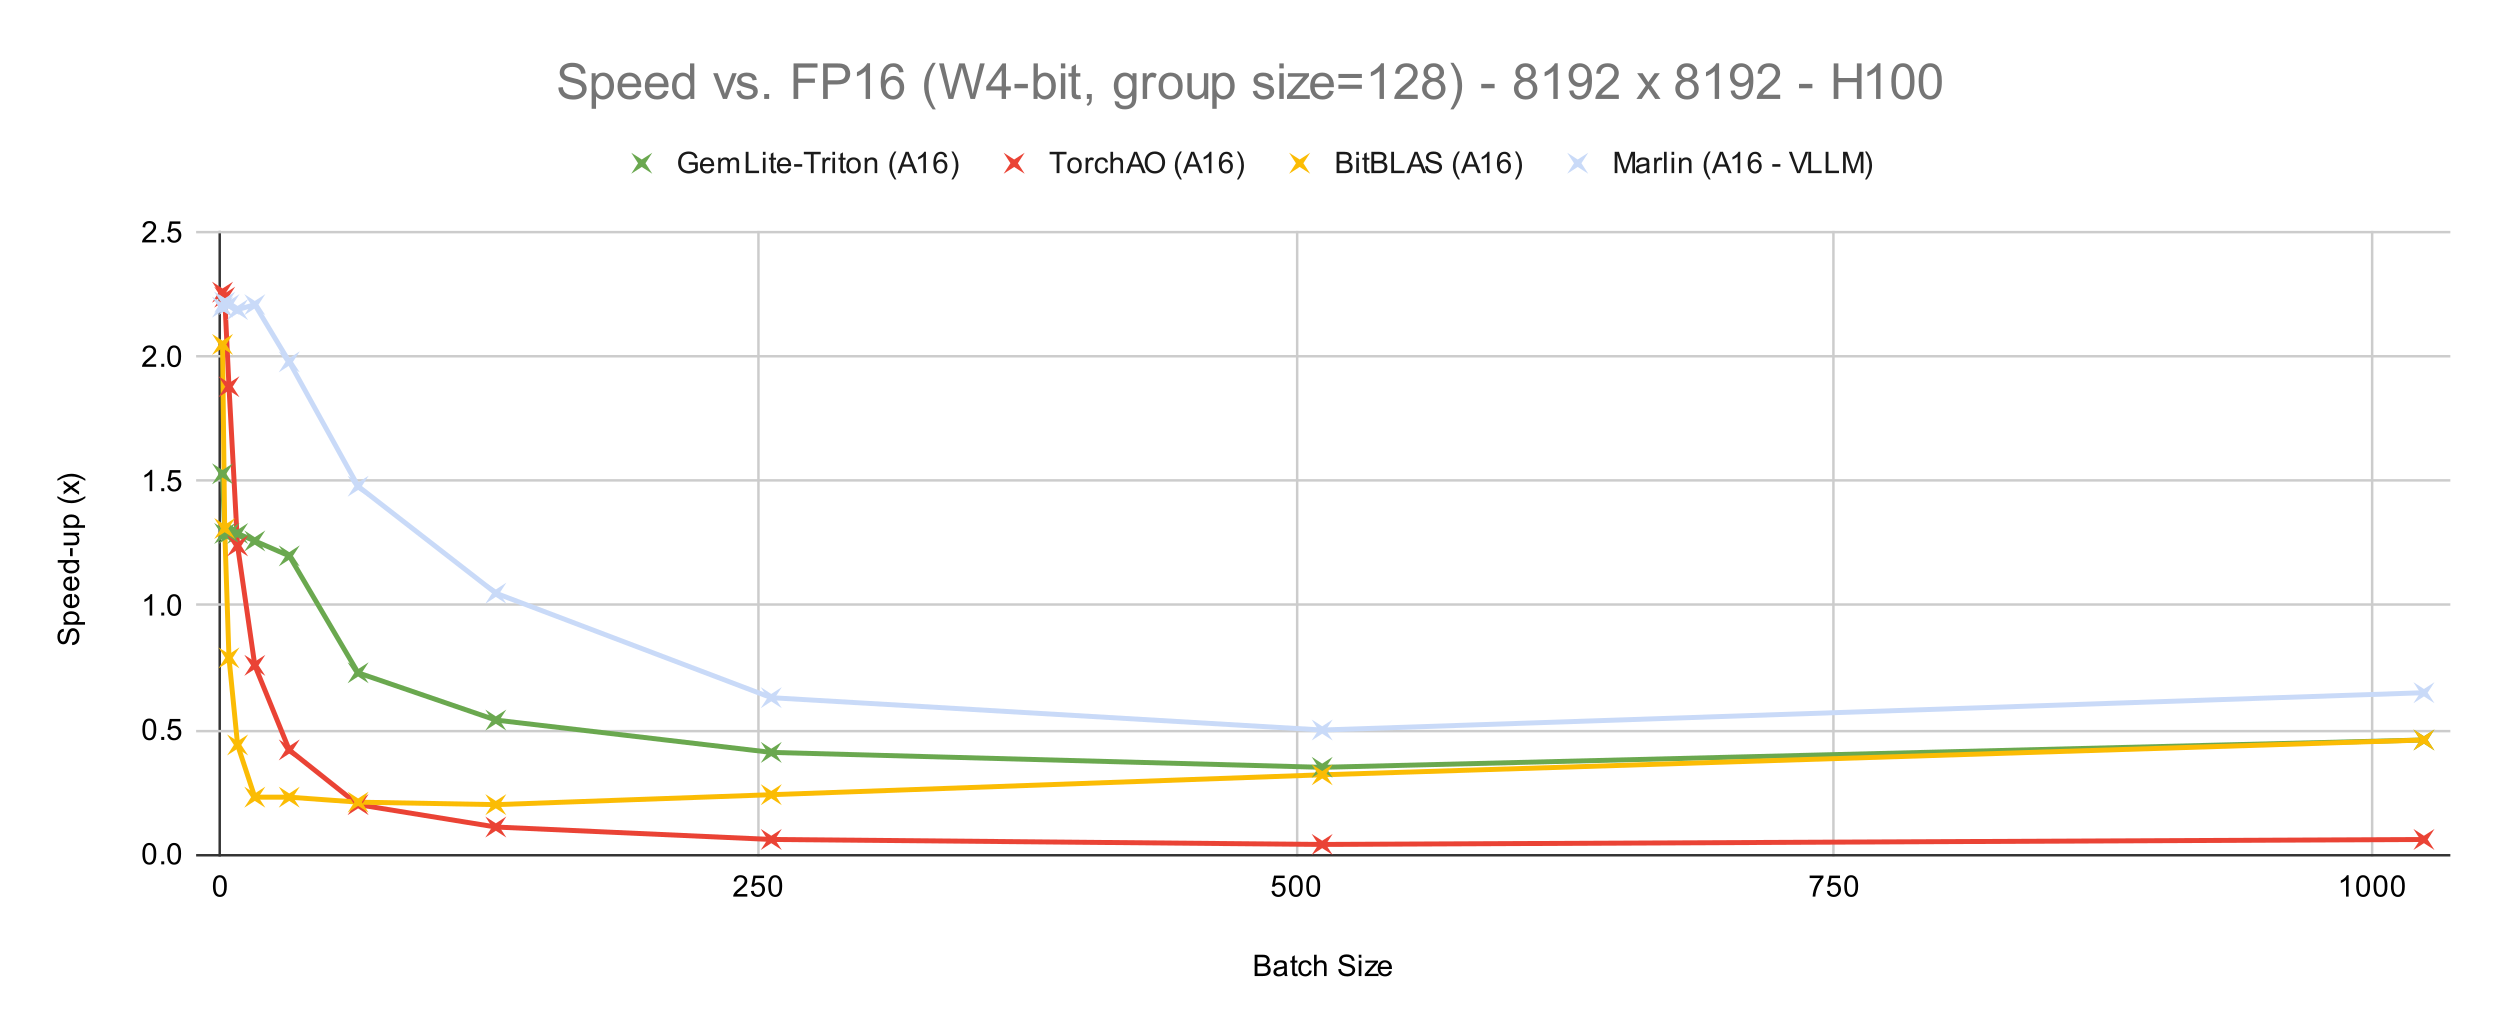 <svg version="1.1" viewBox="0.0 0.0 1007.0 417.0" fill="none" stroke="none" stroke-linecap="square" stroke-miterlimit="10" width="1007" height="417" xmlns:xlink="http://www.w3.org/1999/xlink" xmlns="http://www.w3.org/2000/svg"><path fill="#ffffff" d="M0 0L1007.0 0L1007.0 417.0L0 417.0L0 0Z" fill-rule="nonzero"/><path stroke="#333333" stroke-width="1.0" stroke-linecap="butt" d="M88.5 93.5L88.5 344.5" fill-rule="nonzero"/><path stroke="#cccccc" stroke-width="1.0" stroke-linecap="butt" d="M305.5 93.5L305.5 344.5" fill-rule="nonzero"/><path stroke="#cccccc" stroke-width="1.0" stroke-linecap="butt" d="M522.5 93.5L522.5 344.5" fill-rule="nonzero"/><path stroke="#cccccc" stroke-width="1.0" stroke-linecap="butt" d="M738.5 93.5L738.5 344.5" fill-rule="nonzero"/><path stroke="#cccccc" stroke-width="1.0" stroke-linecap="butt" d="M955.5 93.5L955.5 344.5" fill-rule="nonzero"/><path stroke="#333333" stroke-width="1.0" stroke-linecap="butt" d="M79.5 344.5L986.5 344.5" fill-rule="nonzero"/><path stroke="#cccccc" stroke-width="1.0" stroke-linecap="butt" d="M79.5 294.5L986.5 294.5" fill-rule="nonzero"/><path stroke="#cccccc" stroke-width="1.0" stroke-linecap="butt" d="M79.5 243.5L986.5 243.5" fill-rule="nonzero"/><path stroke="#cccccc" stroke-width="1.0" stroke-linecap="butt" d="M79.5 193.5L986.5 193.5" fill-rule="nonzero"/><path stroke="#cccccc" stroke-width="1.0" stroke-linecap="butt" d="M79.5 143.5L986.5 143.5" fill-rule="nonzero"/><path stroke="#cccccc" stroke-width="1.0" stroke-linecap="butt" d="M79.5 93.5L986.5 93.5" fill-rule="nonzero"/><clipPath id="id_0"><path d="M79.85 93.65L986.15 93.65L986.15 344.15L79.85 344.15L79.85 93.65Z" clip-rule="nonzero"/></clipPath><path stroke="#6aa84f" stroke-width="2.0" stroke-linecap="butt" clip-path="url(#id_0)" d="M89.634 190.844L90.501 214.892L92.234 214.892L95.702 214.892L102.636 217.898L116.505 223.91L144.242 271.004L199.717 290.042L310.667 303.068L532.567 309.08L976.366 298.058" fill-rule="nonzero"/><path stroke="#ea4335" stroke-width="2.0" stroke-linecap="butt" clip-path="url(#id_0)" d="M89.634 117.698L90.501 119.702L92.234 155.774L95.702 219.902L102.636 267.998L116.505 302.066L144.242 324.11L199.717 333.128L310.667 338.138L532.567 340.142L976.366 338.138" fill-rule="nonzero"/><path stroke="#fbbc04" stroke-width="2.0" stroke-linecap="butt" clip-path="url(#id_0)" d="M89.634 138.74L90.501 212.888L92.234 264.992L95.702 300.062L102.636 321.104L116.505 321.104L144.242 323.108L199.717 324.11L310.667 320.102L532.567 312.086L976.366 298.058" fill-rule="nonzero"/><path stroke="#c9daf8" stroke-width="2.0" stroke-linecap="butt" clip-path="url(#id_0)" d="M89.634 123.71L90.501 121.706L92.234 122.708L95.702 124.712L102.636 122.708L116.505 145.754L144.242 195.854L199.717 238.94L310.667 281.024L532.567 294.05L976.366 279.02" fill-rule="nonzero"/><path fill="#6aa84f" clip-path="url(#id_0)" d="M85.391 186.601L89.634 189.344L93.877 186.601L91.134 190.844L93.877 195.087L89.634 192.344L85.391 195.087L88.134 190.844Z" fill-rule="nonzero"/><path fill="#6aa84f" clip-path="url(#id_0)" d="M86.258 210.649L90.501 213.392L94.744 210.649L92.001 214.892L94.744 219.135L90.501 216.392L86.258 219.135L89.001 214.892Z" fill-rule="nonzero"/><path fill="#6aa84f" clip-path="url(#id_0)" d="M87.992 210.649L92.234 213.392L96.477 210.649L93.734 214.892L96.477 219.135L92.234 216.392L87.992 219.135L90.734 214.892Z" fill-rule="nonzero"/><path fill="#6aa84f" clip-path="url(#id_0)" d="M91.459 210.649L95.702 213.392L99.944 210.649L97.202 214.892L99.944 219.135L95.702 216.392L91.459 219.135L94.202 214.892Z" fill-rule="nonzero"/><path fill="#6aa84f" clip-path="url(#id_0)" d="M98.393 213.655L102.636 216.398L106.879 213.655L104.136 217.898L106.879 222.141L102.636 219.398L98.393 222.141L101.136 217.898Z" fill-rule="nonzero"/><path fill="#6aa84f" clip-path="url(#id_0)" d="M112.262 219.667L116.505 222.41L120.747 219.667L118.005 223.91L120.747 228.153L116.505 225.41L112.262 228.153L115.005 223.91Z" fill-rule="nonzero"/><path fill="#6aa84f" clip-path="url(#id_0)" d="M140 266.761L144.242 269.504L148.485 266.761L145.742 271.004L148.485 275.247L144.242 272.504L140 275.247L142.742 271.004Z" fill-rule="nonzero"/><path fill="#6aa84f" clip-path="url(#id_0)" d="M195.474 285.799L199.717 288.542L203.96 285.799L201.217 290.042L203.96 294.285L199.717 291.542L195.474 294.285L198.217 290.042Z" fill-rule="nonzero"/><path fill="#6aa84f" clip-path="url(#id_0)" d="M306.424 298.825L310.667 301.568L314.91 298.825L312.167 303.068L314.91 307.311L310.667 304.568L306.424 307.311L309.167 303.068Z" fill-rule="nonzero"/><path fill="#6aa84f" clip-path="url(#id_0)" d="M528.324 304.837L532.567 307.58L536.809 304.837L534.067 309.08L536.809 313.323L532.567 310.58L528.324 313.323L531.067 309.08Z" fill-rule="nonzero"/><path fill="#6aa84f" clip-path="url(#id_0)" d="M972.123 293.815L976.366 296.558L980.609 293.815L977.866 298.058L980.609 302.301L976.366 299.558L972.123 302.301L974.866 298.058Z" fill-rule="nonzero"/><path fill="#ea4335" clip-path="url(#id_0)" d="M85.391 113.455L89.634 116.198L93.877 113.455L91.134 117.698L93.877 121.941L89.634 119.198L85.391 121.941L88.134 117.698Z" fill-rule="nonzero"/><path fill="#ea4335" clip-path="url(#id_0)" d="M86.258 115.459L90.501 118.202L94.744 115.459L92.001 119.702L94.744 123.945L90.501 121.202L86.258 123.945L89.001 119.702Z" fill-rule="nonzero"/><path fill="#ea4335" clip-path="url(#id_0)" d="M87.992 151.531L92.234 154.274L96.477 151.531L93.734 155.774L96.477 160.017L92.234 157.274L87.992 160.017L90.734 155.774Z" fill-rule="nonzero"/><path fill="#ea4335" clip-path="url(#id_0)" d="M91.459 215.659L95.702 218.402L99.944 215.659L97.202 219.902L99.944 224.145L95.702 221.402L91.459 224.145L94.202 219.902Z" fill-rule="nonzero"/><path fill="#ea4335" clip-path="url(#id_0)" d="M98.393 263.755L102.636 266.498L106.879 263.755L104.136 267.998L106.879 272.241L102.636 269.498L98.393 272.241L101.136 267.998Z" fill-rule="nonzero"/><path fill="#ea4335" clip-path="url(#id_0)" d="M112.262 297.823L116.505 300.566L120.747 297.823L118.005 302.066L120.747 306.309L116.505 303.566L112.262 306.309L115.005 302.066Z" fill-rule="nonzero"/><path fill="#ea4335" clip-path="url(#id_0)" d="M140 319.867L144.242 322.61L148.485 319.867L145.742 324.11L148.485 328.353L144.242 325.61L140 328.353L142.742 324.11Z" fill-rule="nonzero"/><path fill="#ea4335" clip-path="url(#id_0)" d="M195.474 328.885L199.717 331.628L203.96 328.885L201.217 333.128L203.96 337.371L199.717 334.628L195.474 337.371L198.217 333.128Z" fill-rule="nonzero"/><path fill="#ea4335" clip-path="url(#id_0)" d="M306.424 333.895L310.667 336.638L314.91 333.895L312.167 338.138L314.91 342.381L310.667 339.638L306.424 342.381L309.167 338.138Z" fill-rule="nonzero"/><path fill="#ea4335" clip-path="url(#id_0)" d="M528.324 335.899L532.567 338.642L536.809 335.899L534.067 340.142L536.809 344.385L532.567 341.642L528.324 344.385L531.067 340.142Z" fill-rule="nonzero"/><path fill="#ea4335" clip-path="url(#id_0)" d="M972.123 333.895L976.366 336.638L980.609 333.895L977.866 338.138L980.609 342.381L976.366 339.638L972.123 342.381L974.866 338.138Z" fill-rule="nonzero"/><path fill="#fbbc04" clip-path="url(#id_0)" d="M85.391 134.497L89.634 137.24L93.877 134.497L91.134 138.74L93.877 142.983L89.634 140.24L85.391 142.983L88.134 138.74Z" fill-rule="nonzero"/><path fill="#fbbc04" clip-path="url(#id_0)" d="M86.258 208.645L90.501 211.388L94.744 208.645L92.001 212.888L94.744 217.131L90.501 214.388L86.258 217.131L89.001 212.888Z" fill-rule="nonzero"/><path fill="#fbbc04" clip-path="url(#id_0)" d="M87.992 260.749L92.234 263.492L96.477 260.749L93.734 264.992L96.477 269.235L92.234 266.492L87.992 269.235L90.734 264.992Z" fill-rule="nonzero"/><path fill="#fbbc04" clip-path="url(#id_0)" d="M91.459 295.819L95.702 298.562L99.944 295.819L97.202 300.062L99.944 304.305L95.702 301.562L91.459 304.305L94.202 300.062Z" fill-rule="nonzero"/><path fill="#fbbc04" clip-path="url(#id_0)" d="M98.393 316.861L102.636 319.604L106.879 316.861L104.136 321.104L106.879 325.347L102.636 322.604L98.393 325.347L101.136 321.104Z" fill-rule="nonzero"/><path fill="#fbbc04" clip-path="url(#id_0)" d="M112.262 316.861L116.505 319.604L120.747 316.861L118.005 321.104L120.747 325.347L116.505 322.604L112.262 325.347L115.005 321.104Z" fill-rule="nonzero"/><path fill="#fbbc04" clip-path="url(#id_0)" d="M140 318.865L144.242 321.608L148.485 318.865L145.742 323.108L148.485 327.351L144.242 324.608L140 327.351L142.742 323.108Z" fill-rule="nonzero"/><path fill="#fbbc04" clip-path="url(#id_0)" d="M195.474 319.867L199.717 322.61L203.96 319.867L201.217 324.11L203.96 328.353L199.717 325.61L195.474 328.353L198.217 324.11Z" fill-rule="nonzero"/><path fill="#fbbc04" clip-path="url(#id_0)" d="M306.424 315.859L310.667 318.602L314.91 315.859L312.167 320.102L314.91 324.345L310.667 321.602L306.424 324.345L309.167 320.102Z" fill-rule="nonzero"/><path fill="#fbbc04" clip-path="url(#id_0)" d="M528.324 307.843L532.567 310.586L536.809 307.843L534.067 312.086L536.809 316.329L532.567 313.586L528.324 316.329L531.067 312.086Z" fill-rule="nonzero"/><path fill="#fbbc04" clip-path="url(#id_0)" d="M972.123 293.815L976.366 296.558L980.609 293.815L977.866 298.058L980.609 302.301L976.366 299.558L972.123 302.301L974.866 298.058Z" fill-rule="nonzero"/><path fill="#c9daf8" clip-path="url(#id_0)" d="M85.391 119.467L89.634 122.21L93.877 119.467L91.134 123.71L93.877 127.953L89.634 125.21L85.391 127.953L88.134 123.71Z" fill-rule="nonzero"/><path fill="#c9daf8" clip-path="url(#id_0)" d="M86.258 117.463L90.501 120.206L94.744 117.463L92.001 121.706L94.744 125.949L90.501 123.206L86.258 125.949L89.001 121.706Z" fill-rule="nonzero"/><path fill="#c9daf8" clip-path="url(#id_0)" d="M87.992 118.465L92.234 121.208L96.477 118.465L93.734 122.708L96.477 126.951L92.234 124.208L87.992 126.951L90.734 122.708Z" fill-rule="nonzero"/><path fill="#c9daf8" clip-path="url(#id_0)" d="M91.459 120.469L95.702 123.212L99.944 120.469L97.202 124.712L99.944 128.955L95.702 126.212L91.459 128.955L94.202 124.712Z" fill-rule="nonzero"/><path fill="#c9daf8" clip-path="url(#id_0)" d="M98.393 118.465L102.636 121.208L106.879 118.465L104.136 122.708L106.879 126.951L102.636 124.208L98.393 126.951L101.136 122.708Z" fill-rule="nonzero"/><path fill="#c9daf8" clip-path="url(#id_0)" d="M112.262 141.511L116.505 144.254L120.747 141.511L118.005 145.754L120.747 149.997L116.505 147.254L112.262 149.997L115.005 145.754Z" fill-rule="nonzero"/><path fill="#c9daf8" clip-path="url(#id_0)" d="M140 191.611L144.242 194.354L148.485 191.611L145.742 195.854L148.485 200.097L144.242 197.354L140 200.097L142.742 195.854Z" fill-rule="nonzero"/><path fill="#c9daf8" clip-path="url(#id_0)" d="M195.474 234.697L199.717 237.44L203.96 234.697L201.217 238.94L203.96 243.183L199.717 240.44L195.474 243.183L198.217 238.94Z" fill-rule="nonzero"/><path fill="#c9daf8" clip-path="url(#id_0)" d="M306.424 276.781L310.667 279.524L314.91 276.781L312.167 281.024L314.91 285.267L310.667 282.524L306.424 285.267L309.167 281.024Z" fill-rule="nonzero"/><path fill="#c9daf8" clip-path="url(#id_0)" d="M528.324 289.807L532.567 292.55L536.809 289.807L534.067 294.05L536.809 298.293L532.567 295.55L528.324 298.293L531.067 294.05Z" fill-rule="nonzero"/><path fill="#c9daf8" clip-path="url(#id_0)" d="M972.123 274.777L976.366 277.52L980.609 274.777L977.866 279.02L980.609 283.263L976.366 280.52L972.123 283.263L974.866 279.02Z" fill-rule="nonzero"/><path fill="#000000" d="M505.375 393.15L505.375 384.556L508.609 384.556Q509.594 384.556 510.188 384.822Q510.781 385.087 511.109 385.634Q511.453 386.166 511.453 386.759Q511.453 387.306 511.156 387.791Q510.859 388.275 510.25 388.572Q511.031 388.806 511.438 389.369Q511.859 389.916 511.859 390.666Q511.859 391.259 511.609 391.791Q511.359 392.306 510.984 392.587Q510.609 392.869 510.031 393.009Q509.469 393.15 508.656 393.15L505.375 393.15ZM506.516 388.166L508.375 388.166Q509.125 388.166 509.453 388.072Q509.891 387.947 510.109 387.65Q510.328 387.337 510.328 386.884Q510.328 386.462 510.125 386.134Q509.922 385.806 509.531 385.697Q509.156 385.572 508.234 385.572L506.516 385.572L506.516 388.166ZM506.516 392.134L508.656 392.134Q509.203 392.134 509.422 392.087Q509.828 392.025 510.078 391.869Q510.344 391.697 510.516 391.384Q510.688 391.072 510.688 390.666Q510.688 390.181 510.438 389.822Q510.203 389.462 509.766 389.322Q509.328 389.181 508.5 389.181L506.516 389.181L506.516 392.134ZM517.359 392.384Q516.766 392.884 516.219 393.087Q515.688 393.291 515.062 393.291Q514.031 393.291 513.484 392.791Q512.938 392.291 512.938 391.509Q512.938 391.056 513.141 390.681Q513.344 390.291 513.688 390.072Q514.031 389.837 514.453 389.728Q514.75 389.634 515.391 389.556Q516.656 389.416 517.266 389.197Q517.266 388.978 517.266 388.931Q517.266 388.275 516.969 388.009Q516.562 387.666 515.766 387.666Q515.031 387.666 514.672 387.931Q514.312 388.181 514.141 388.837L513.109 388.697Q513.25 388.041 513.578 387.634Q513.906 387.228 514.516 387.009Q515.125 386.791 515.922 386.791Q516.719 386.791 517.219 386.978Q517.719 387.166 517.953 387.447Q518.188 387.728 518.281 388.166Q518.328 388.431 518.328 389.134L518.328 390.541Q518.328 392.009 518.391 392.4Q518.469 392.791 518.672 393.15L517.562 393.15Q517.406 392.822 517.359 392.384ZM517.266 390.025Q516.688 390.259 515.547 390.431Q514.891 390.525 514.625 390.65Q514.359 390.759 514.203 390.978Q514.062 391.197 514.062 391.478Q514.062 391.9 514.375 392.181Q514.703 392.462 515.312 392.462Q515.922 392.462 516.391 392.197Q516.875 391.931 517.094 391.462Q517.266 391.103 517.266 390.416L517.266 390.025ZM522.594 392.212L522.75 393.134Q522.297 393.228 521.953 393.228Q521.375 393.228 521.062 393.056Q520.75 392.869 520.609 392.572Q520.484 392.275 520.484 391.322L520.484 387.744L519.719 387.744L519.719 386.931L520.484 386.931L520.484 385.384L521.531 384.759L521.531 386.931L522.594 386.931L522.594 387.744L521.531 387.744L521.531 391.384Q521.531 391.837 521.578 391.962Q521.641 392.087 521.766 392.166Q521.891 392.244 522.125 392.244Q522.312 392.244 522.594 392.212ZM527.359 390.869L528.391 391.009Q528.219 392.072 527.516 392.681Q526.812 393.291 525.797 393.291Q524.516 393.291 523.734 392.462Q522.969 391.619 522.969 390.056Q522.969 389.056 523.297 388.306Q523.641 387.541 524.312 387.166Q525.0 386.791 525.812 386.791Q526.812 386.791 527.453 387.306Q528.109 387.806 528.297 388.759L527.266 388.916Q527.125 388.291 526.75 387.978Q526.375 387.65 525.844 387.65Q525.047 387.65 524.547 388.228Q524.047 388.791 524.047 390.025Q524.047 391.291 524.531 391.853Q525.016 392.416 525.781 392.416Q526.406 392.416 526.812 392.041Q527.234 391.666 527.359 390.869ZM529.297 393.15L529.297 384.556L530.344 384.556L530.344 387.634Q531.078 386.791 532.203 386.791Q532.906 386.791 533.406 387.072Q533.922 387.337 534.141 387.822Q534.359 388.291 534.359 389.212L534.359 393.15L533.312 393.15L533.312 389.212Q533.312 388.416 532.969 388.056Q532.625 387.697 532.0 387.697Q531.531 387.697 531.109 387.947Q530.703 388.181 530.516 388.603Q530.344 389.009 530.344 389.744L530.344 393.15L529.297 393.15ZM539.047 390.384L540.109 390.291Q540.188 390.947 540.469 391.353Q540.75 391.759 541.328 392.025Q541.922 392.275 542.656 392.275Q543.297 392.275 543.797 392.087Q544.297 391.884 544.531 391.556Q544.781 391.212 544.781 390.822Q544.781 390.416 544.547 390.119Q544.312 389.806 543.781 389.603Q543.422 389.462 542.234 389.181Q541.062 388.9 540.594 388.65Q539.969 388.322 539.672 387.853Q539.375 387.369 539.375 386.775Q539.375 386.134 539.734 385.572Q540.109 384.994 540.812 384.712Q541.531 384.416 542.391 384.416Q543.344 384.416 544.078 384.728Q544.812 385.025 545.203 385.634Q545.594 386.228 545.625 386.978L544.531 387.056Q544.438 386.244 543.922 385.837Q543.422 385.416 542.438 385.416Q541.406 385.416 540.938 385.791Q540.469 386.166 540.469 386.697Q540.469 387.166 540.797 387.462Q541.125 387.759 542.5 388.072Q543.891 388.384 544.406 388.619Q545.156 388.978 545.516 389.509Q545.875 390.025 545.875 390.728Q545.875 391.416 545.484 392.025Q545.094 392.619 544.359 392.962Q543.625 393.291 542.703 393.291Q541.531 393.291 540.734 392.962Q539.953 392.619 539.5 391.931Q539.062 391.244 539.047 390.384ZM547.297 385.775L547.297 384.556L548.359 384.556L548.359 385.775L547.297 385.775ZM547.297 393.15L547.297 386.931L548.359 386.931L548.359 393.15L547.297 393.15ZM549.734 393.15L549.734 392.291L553.703 387.744Q553.016 387.775 552.5 387.775L549.969 387.775L549.969 386.931L555.062 386.931L555.062 387.619L551.688 391.572L551.031 392.291Q551.75 392.244 552.359 392.244L555.25 392.244L555.25 393.15L549.734 393.15ZM559.547 391.15L560.641 391.275Q560.391 392.228 559.688 392.759Q558.984 393.291 557.906 393.291Q556.547 393.291 555.734 392.447Q554.938 391.603 554.938 390.087Q554.938 388.525 555.75 387.666Q556.562 386.791 557.844 386.791Q559.094 386.791 559.875 387.634Q560.672 388.478 560.672 390.025Q560.672 390.119 560.672 390.306L556.031 390.306Q556.094 391.337 556.609 391.884Q557.125 392.416 557.906 392.416Q558.484 392.416 558.891 392.119Q559.312 391.806 559.547 391.15ZM556.094 389.447L559.562 389.447Q559.5 388.65 559.172 388.259Q558.656 387.65 557.859 387.65Q557.125 387.65 556.625 388.134Q556.141 388.619 556.094 389.447Z" fill-rule="nonzero"/><path fill="#000000" d="M29.084 259.853L28.991 258.791Q29.647 258.712 30.053 258.431Q30.459 258.15 30.725 257.572Q30.975 256.978 30.975 256.244Q30.975 255.603 30.787 255.103Q30.584 254.603 30.256 254.369Q29.912 254.119 29.522 254.119Q29.116 254.119 28.819 254.353Q28.506 254.588 28.303 255.119Q28.162 255.478 27.881 256.666Q27.6 257.837 27.35 258.306Q27.022 258.931 26.553 259.228Q26.069 259.525 25.475 259.525Q24.834 259.525 24.272 259.166Q23.694 258.791 23.412 258.087Q23.116 257.369 23.116 256.509Q23.116 255.556 23.428 254.822Q23.725 254.088 24.334 253.697Q24.928 253.306 25.678 253.275L25.756 254.369Q24.944 254.463 24.537 254.978Q24.116 255.478 24.116 256.462Q24.116 257.494 24.491 257.962Q24.866 258.431 25.397 258.431Q25.866 258.431 26.162 258.103Q26.459 257.775 26.772 256.4Q27.084 255.009 27.319 254.494Q27.678 253.744 28.209 253.384Q28.725 253.025 29.428 253.025Q30.116 253.025 30.725 253.416Q31.319 253.806 31.662 254.541Q31.991 255.275 31.991 256.197Q31.991 257.369 31.662 258.166Q31.319 258.947 30.631 259.4Q29.944 259.837 29.084 259.853ZM34.241 251.603L25.631 251.603L25.631 250.65L26.428 250.65Q25.959 250.306 25.725 249.884Q25.491 249.447 25.491 248.838Q25.491 248.041 25.897 247.431Q26.303 246.822 27.053 246.525Q27.803 246.213 28.694 246.213Q29.647 246.213 30.412 246.556Q31.178 246.884 31.584 247.541Q31.991 248.197 31.991 248.916Q31.991 249.447 31.772 249.869Q31.537 250.291 31.209 250.556L34.241 250.556L34.241 251.603ZM28.772 250.65Q29.975 250.65 30.553 250.166Q31.116 249.681 31.116 248.994Q31.116 248.291 30.522 247.791Q29.928 247.291 28.678 247.291Q27.491 247.291 26.912 247.775Q26.319 248.259 26.319 248.947Q26.319 249.619 26.944 250.134Q27.569 250.65 28.772 250.65ZM29.85 240.353L29.975 239.259Q30.928 239.509 31.459 240.213Q31.991 240.916 31.991 241.994Q31.991 243.353 31.147 244.166Q30.303 244.963 28.787 244.963Q27.225 244.963 26.366 244.15Q25.491 243.338 25.491 242.056Q25.491 240.806 26.334 240.025Q27.178 239.228 28.725 239.228Q28.819 239.228 29.006 239.228L29.006 243.869Q30.037 243.806 30.584 243.291Q31.116 242.775 31.116 241.994Q31.116 241.416 30.819 241.009Q30.506 240.588 29.85 240.353ZM28.147 243.806L28.147 240.338Q27.35 240.4 26.959 240.728Q26.35 241.244 26.35 242.041Q26.35 242.775 26.834 243.275Q27.319 243.759 28.147 243.806ZM29.85 233.353L29.975 232.259Q30.928 232.509 31.459 233.213Q31.991 233.916 31.991 234.994Q31.991 236.353 31.147 237.166Q30.303 237.963 28.787 237.963Q27.225 237.963 26.366 237.15Q25.491 236.338 25.491 235.056Q25.491 233.806 26.334 233.025Q27.178 232.228 28.725 232.228Q28.819 232.228 29.006 232.228L29.006 236.869Q30.037 236.806 30.584 236.291Q31.116 235.775 31.116 234.994Q31.116 234.416 30.819 234.009Q30.506 233.588 29.85 233.353ZM28.147 236.806L28.147 233.338Q27.35 233.4 26.959 233.728Q26.35 234.244 26.35 235.041Q26.35 235.775 26.834 236.275Q27.319 236.759 28.147 236.806ZM31.85 226.572L31.069 226.572Q31.991 227.166 31.991 228.306Q31.991 229.056 31.584 229.681Q31.162 230.306 30.428 230.65Q29.694 230.994 28.741 230.994Q27.819 230.994 27.053 230.681Q26.287 230.369 25.897 229.744Q25.491 229.119 25.491 228.353Q25.491 227.791 25.725 227.353Q25.959 226.916 26.334 226.634L23.256 226.634L23.256 225.588L31.85 225.588L31.85 226.572ZM28.741 229.9Q29.944 229.9 30.537 229.4Q31.116 228.9 31.116 228.213Q31.116 227.525 30.553 227.041Q29.991 226.556 28.834 226.556Q27.553 226.556 26.959 227.056Q26.366 227.541 26.366 228.259Q26.366 228.963 26.944 229.431Q27.506 229.9 28.741 229.9ZM29.272 224.025L28.209 224.025L28.209 220.775L29.272 220.775L29.272 224.025ZM31.85 215.525L30.928 215.525Q31.991 216.259 31.991 217.509Q31.991 218.056 31.787 218.541Q31.569 219.009 31.256 219.244Q30.928 219.478 30.459 219.572Q30.162 219.634 29.475 219.634L25.631 219.634L25.631 218.572L29.084 218.572Q29.897 218.572 30.194 218.509Q30.6 218.416 30.85 218.103Q31.084 217.775 31.084 217.291Q31.084 216.822 30.85 216.416Q30.6 215.994 30.178 215.822Q29.756 215.634 28.959 215.634L25.631 215.634L25.631 214.588L31.85 214.588L31.85 215.525ZM34.241 212.603L25.631 212.603L25.631 211.65L26.428 211.65Q25.959 211.306 25.725 210.884Q25.491 210.447 25.491 209.838Q25.491 209.041 25.897 208.431Q26.303 207.822 27.053 207.525Q27.803 207.213 28.694 207.213Q29.647 207.213 30.412 207.556Q31.178 207.884 31.584 208.541Q31.991 209.197 31.991 209.916Q31.991 210.447 31.772 210.869Q31.537 211.291 31.209 211.556L34.241 211.556L34.241 212.603ZM28.772 211.65Q29.975 211.65 30.553 211.166Q31.116 210.681 31.116 209.994Q31.116 209.291 30.522 208.791Q29.928 208.291 28.678 208.291Q27.491 208.291 26.912 208.775Q26.319 209.259 26.319 209.947Q26.319 210.619 26.944 211.134Q27.569 211.65 28.772 211.65ZM34.381 200.588Q33.272 201.463 31.803 202.072Q30.319 202.666 28.741 202.666Q27.35 202.666 26.069 202.228Q24.584 201.697 23.116 200.588L23.116 199.838Q24.334 200.541 24.85 200.775Q25.662 201.134 26.537 201.338Q27.631 201.588 28.741 201.588Q31.569 201.588 34.381 199.838L34.381 200.588ZM31.85 199.306L28.616 197.041L25.631 199.134L25.631 197.822L27.084 196.869Q27.506 196.603 27.787 196.431Q27.397 196.181 27.1 195.963L25.631 194.916L25.631 193.65L28.553 195.806L31.85 193.494L31.85 194.775L29.912 196.056L29.397 196.4L31.85 198.041L31.85 199.306ZM34.381 192.916L34.381 193.666Q31.569 191.916 28.741 191.916Q27.647 191.916 26.553 192.166Q25.678 192.369 24.866 192.728Q24.35 192.963 23.116 193.666L23.116 192.916Q24.584 191.822 26.069 191.291Q27.35 190.838 28.741 190.838Q30.319 190.838 31.803 191.447Q33.272 192.056 34.381 192.916Z" fill-rule="nonzero"/><path fill="#000000" d="M57.35 343.916Q57.35 342.384 57.663 341.462Q57.975 340.525 58.584 340.025Q59.209 339.525 60.147 339.525Q60.834 339.525 61.35 339.806Q61.881 340.087 62.225 340.619Q62.569 341.134 62.756 341.884Q62.944 342.634 62.944 343.916Q62.944 345.431 62.631 346.353Q62.334 347.275 61.709 347.791Q61.1 348.291 60.147 348.291Q58.913 348.291 58.194 347.4Q57.35 346.337 57.35 343.916ZM58.428 343.916Q58.428 346.025 58.928 346.728Q59.428 347.431 60.147 347.431Q60.881 347.431 61.366 346.728Q61.866 346.025 61.866 343.916Q61.866 341.791 61.366 341.103Q60.881 340.4 60.131 340.4Q59.413 340.4 58.975 341.009Q58.428 341.791 58.428 343.916ZM64.944 348.15L64.944 346.947L66.147 346.947L66.147 348.15L64.944 348.15ZM67.35 343.916Q67.35 342.384 67.662 341.462Q67.975 340.525 68.584 340.025Q69.209 339.525 70.147 339.525Q70.834 339.525 71.35 339.806Q71.881 340.087 72.225 340.619Q72.569 341.134 72.756 341.884Q72.944 342.634 72.944 343.916Q72.944 345.431 72.631 346.353Q72.334 347.275 71.709 347.791Q71.1 348.291 70.147 348.291Q68.912 348.291 68.194 347.4Q67.35 346.337 67.35 343.916ZM68.428 343.916Q68.428 346.025 68.928 346.728Q69.428 347.431 70.147 347.431Q70.881 347.431 71.366 346.728Q71.866 346.025 71.866 343.916Q71.866 341.791 71.366 341.103Q70.881 340.4 70.131 340.4Q69.412 340.4 68.975 341.009Q68.428 341.791 68.428 343.916Z" fill-rule="nonzero"/><path fill="#000000" d="M57.35 293.816Q57.35 292.284 57.663 291.363Q57.975 290.425 58.584 289.925Q59.209 289.425 60.147 289.425Q60.834 289.425 61.35 289.706Q61.881 289.988 62.225 290.519Q62.569 291.034 62.756 291.784Q62.944 292.534 62.944 293.816Q62.944 295.331 62.631 296.253Q62.334 297.175 61.709 297.691Q61.1 298.191 60.147 298.191Q58.913 298.191 58.194 297.3Q57.35 296.238 57.35 293.816ZM58.428 293.816Q58.428 295.925 58.928 296.628Q59.428 297.331 60.147 297.331Q60.881 297.331 61.366 296.628Q61.866 295.925 61.866 293.816Q61.866 291.691 61.366 291.003Q60.881 290.3 60.131 290.3Q59.413 290.3 58.975 290.909Q58.428 291.691 58.428 293.816ZM64.944 298.05L64.944 296.847L66.147 296.847L66.147 298.05L64.944 298.05ZM67.35 295.8L68.459 295.706Q68.584 296.519 69.022 296.925Q69.475 297.331 70.116 297.331Q70.866 297.331 71.397 296.753Q71.928 296.175 71.928 295.238Q71.928 294.331 71.412 293.816Q70.912 293.284 70.084 293.284Q69.584 293.284 69.162 293.519Q68.756 293.753 68.522 294.113L67.537 293.988L68.366 289.581L72.647 289.581L72.647 290.581L69.209 290.581L68.756 292.894Q69.522 292.347 70.366 292.347Q71.491 292.347 72.256 293.128Q73.037 293.909 73.037 295.144Q73.037 296.3 72.366 297.159Q71.537 298.191 70.116 298.191Q68.944 298.191 68.194 297.534Q67.459 296.878 67.35 295.8Z" fill-rule="nonzero"/><path fill="#000000" d="M61.319 247.95L60.272 247.95L60.272 241.231Q59.881 241.591 59.256 241.966Q58.647 242.325 58.163 242.497L58.163 241.481Q59.038 241.059 59.694 240.481Q60.366 239.887 60.647 239.325L61.319 239.325L61.319 247.95ZM64.944 247.95L64.944 246.747L66.147 246.747L66.147 247.95L64.944 247.95ZM67.35 243.716Q67.35 242.184 67.662 241.262Q67.975 240.325 68.584 239.825Q69.209 239.325 70.147 239.325Q70.834 239.325 71.35 239.606Q71.881 239.887 72.225 240.419Q72.569 240.934 72.756 241.684Q72.944 242.434 72.944 243.716Q72.944 245.231 72.631 246.153Q72.334 247.075 71.709 247.591Q71.1 248.091 70.147 248.091Q68.912 248.091 68.194 247.2Q67.35 246.137 67.35 243.716ZM68.428 243.716Q68.428 245.825 68.928 246.528Q69.428 247.231 70.147 247.231Q70.881 247.231 71.366 246.528Q71.866 245.825 71.866 243.716Q71.866 241.591 71.366 240.903Q70.881 240.2 70.131 240.2Q69.412 240.2 68.975 240.809Q68.428 241.591 68.428 243.716Z" fill-rule="nonzero"/><path fill="#000000" d="M61.319 197.85L60.272 197.85L60.272 191.131Q59.881 191.491 59.256 191.866Q58.647 192.225 58.163 192.397L58.163 191.381Q59.038 190.959 59.694 190.381Q60.366 189.787 60.647 189.225L61.319 189.225L61.319 197.85ZM64.944 197.85L64.944 196.647L66.147 196.647L66.147 197.85L64.944 197.85ZM67.35 195.6L68.459 195.506Q68.584 196.319 69.022 196.725Q69.475 197.131 70.116 197.131Q70.866 197.131 71.397 196.553Q71.928 195.975 71.928 195.037Q71.928 194.131 71.412 193.616Q70.912 193.084 70.084 193.084Q69.584 193.084 69.162 193.319Q68.756 193.553 68.522 193.912L67.537 193.787L68.366 189.381L72.647 189.381L72.647 190.381L69.209 190.381L68.756 192.694Q69.522 192.147 70.366 192.147Q71.491 192.147 72.256 192.928Q73.037 193.709 73.037 194.944Q73.037 196.1 72.366 196.959Q71.537 197.991 70.116 197.991Q68.944 197.991 68.194 197.334Q67.459 196.678 67.35 195.6Z" fill-rule="nonzero"/><path fill="#000000" d="M62.897 146.734L62.897 147.75L57.209 147.75Q57.209 147.375 57.334 147.016Q57.553 146.438 58.022 145.875Q58.506 145.312 59.413 144.578Q60.819 143.422 61.303 142.75Q61.803 142.078 61.803 141.484Q61.803 140.859 61.35 140.438Q60.897 140.0 60.178 140.0Q59.413 140.0 58.959 140.453Q58.506 140.906 58.491 141.719L57.413 141.609Q57.522 140.391 58.241 139.766Q58.975 139.125 60.209 139.125Q61.444 139.125 62.163 139.812Q62.881 140.5 62.881 141.516Q62.881 142.031 62.663 142.531Q62.459 143.016 61.959 143.578Q61.475 144.125 60.35 145.078Q59.397 145.875 59.116 146.172Q58.85 146.453 58.678 146.734L62.897 146.734ZM64.944 147.75L64.944 146.547L66.147 146.547L66.147 147.75L64.944 147.75ZM67.35 143.516Q67.35 141.984 67.662 141.062Q67.975 140.125 68.584 139.625Q69.209 139.125 70.147 139.125Q70.834 139.125 71.35 139.406Q71.881 139.688 72.225 140.219Q72.569 140.734 72.756 141.484Q72.944 142.234 72.944 143.516Q72.944 145.031 72.631 145.953Q72.334 146.875 71.709 147.391Q71.1 147.891 70.147 147.891Q68.912 147.891 68.194 147.0Q67.35 145.938 67.35 143.516ZM68.428 143.516Q68.428 145.625 68.928 146.328Q69.428 147.031 70.147 147.031Q70.881 147.031 71.366 146.328Q71.866 145.625 71.866 143.516Q71.866 141.391 71.366 140.703Q70.881 140.0 70.131 140.0Q69.412 140.0 68.975 140.609Q68.428 141.391 68.428 143.516Z" fill-rule="nonzero"/><path fill="#000000" d="M62.897 96.634L62.897 97.65L57.209 97.65Q57.209 97.275 57.334 96.916Q57.553 96.338 58.022 95.775Q58.506 95.213 59.413 94.478Q60.819 93.322 61.303 92.65Q61.803 91.978 61.803 91.384Q61.803 90.759 61.35 90.338Q60.897 89.9 60.178 89.9Q59.413 89.9 58.959 90.353Q58.506 90.806 58.491 91.619L57.413 91.509Q57.522 90.291 58.241 89.666Q58.975 89.025 60.209 89.025Q61.444 89.025 62.163 89.713Q62.881 90.4 62.881 91.416Q62.881 91.931 62.663 92.431Q62.459 92.916 61.959 93.478Q61.475 94.025 60.35 94.978Q59.397 95.775 59.116 96.072Q58.85 96.353 58.678 96.634L62.897 96.634ZM64.944 97.65L64.944 96.447L66.147 96.447L66.147 97.65L64.944 97.65ZM67.35 95.4L68.459 95.306Q68.584 96.119 69.022 96.525Q69.475 96.931 70.116 96.931Q70.866 96.931 71.397 96.353Q71.928 95.775 71.928 94.838Q71.928 93.931 71.412 93.416Q70.912 92.884 70.084 92.884Q69.584 92.884 69.162 93.119Q68.756 93.353 68.522 93.713L67.537 93.588L68.366 89.181L72.647 89.181L72.647 90.181L69.209 90.181L68.756 92.494Q69.522 91.947 70.366 91.947Q71.491 91.947 72.256 92.728Q73.037 93.509 73.037 94.744Q73.037 95.9 72.366 96.759Q71.537 97.791 70.116 97.791Q68.944 97.791 68.194 97.134Q67.459 96.478 67.35 95.4Z" fill-rule="nonzero"/><path fill="#000000" d="M85.767 356.916Q85.767 355.384 86.08 354.462Q86.392 353.525 87.002 353.025Q87.627 352.525 88.564 352.525Q89.252 352.525 89.767 352.806Q90.299 353.087 90.642 353.619Q90.986 354.134 91.174 354.884Q91.361 355.634 91.361 356.916Q91.361 358.431 91.049 359.353Q90.752 360.275 90.127 360.791Q89.517 361.291 88.564 361.291Q87.33 361.291 86.611 360.4Q85.767 359.337 85.767 356.916ZM86.845 356.916Q86.845 359.025 87.345 359.728Q87.845 360.431 88.564 360.431Q89.299 360.431 89.783 359.728Q90.283 359.025 90.283 356.916Q90.283 354.791 89.783 354.103Q89.299 353.4 88.549 353.4Q87.83 353.4 87.392 354.009Q86.845 354.791 86.845 356.916Z" fill-rule="nonzero"/><path fill="#000000" d="M301.013 360.134L301.013 361.15L295.326 361.15Q295.326 360.775 295.451 360.416Q295.669 359.837 296.138 359.275Q296.622 358.712 297.529 357.978Q298.935 356.822 299.419 356.15Q299.919 355.478 299.919 354.884Q299.919 354.259 299.466 353.837Q299.013 353.4 298.294 353.4Q297.529 353.4 297.076 353.853Q296.622 354.306 296.607 355.119L295.529 355.009Q295.638 353.791 296.357 353.166Q297.091 352.525 298.326 352.525Q299.56 352.525 300.279 353.212Q300.997 353.9 300.997 354.916Q300.997 355.431 300.779 355.931Q300.576 356.416 300.076 356.978Q299.591 357.525 298.466 358.478Q297.513 359.275 297.232 359.572Q296.966 359.853 296.794 360.134L301.013 360.134ZM302.466 358.9L303.576 358.806Q303.701 359.619 304.138 360.025Q304.591 360.431 305.232 360.431Q305.982 360.431 306.513 359.853Q307.044 359.275 307.044 358.337Q307.044 357.431 306.529 356.916Q306.029 356.384 305.201 356.384Q304.701 356.384 304.279 356.619Q303.872 356.853 303.638 357.212L302.654 357.087L303.482 352.681L307.763 352.681L307.763 353.681L304.326 353.681L303.872 355.994Q304.638 355.447 305.482 355.447Q306.607 355.447 307.372 356.228Q308.154 357.009 308.154 358.244Q308.154 359.4 307.482 360.259Q306.654 361.291 305.232 361.291Q304.06 361.291 303.31 360.634Q302.576 359.978 302.466 358.9ZM309.466 356.916Q309.466 355.384 309.779 354.462Q310.091 353.525 310.701 353.025Q311.326 352.525 312.263 352.525Q312.951 352.525 313.466 352.806Q313.997 353.087 314.341 353.619Q314.685 354.134 314.872 354.884Q315.06 355.634 315.06 356.916Q315.06 358.431 314.747 359.353Q314.451 360.275 313.826 360.791Q313.216 361.291 312.263 361.291Q311.029 361.291 310.31 360.4Q309.466 359.337 309.466 356.916ZM310.544 356.916Q310.544 359.025 311.044 359.728Q311.544 360.431 312.263 360.431Q312.997 360.431 313.482 359.728Q313.982 359.025 313.982 356.916Q313.982 354.791 313.482 354.103Q312.997 353.4 312.247 353.4Q311.529 353.4 311.091 354.009Q310.544 354.791 310.544 356.916Z" fill-rule="nonzero"/><path fill="#000000" d="M512.165 358.9L513.274 358.806Q513.399 359.619 513.837 360.025Q514.29 360.431 514.931 360.431Q515.681 360.431 516.212 359.853Q516.743 359.275 516.743 358.337Q516.743 357.431 516.228 356.916Q515.728 356.384 514.899 356.384Q514.399 356.384 513.978 356.619Q513.571 356.853 513.337 357.212L512.353 357.087L513.181 352.681L517.462 352.681L517.462 353.681L514.024 353.681L513.571 355.994Q514.337 355.447 515.181 355.447Q516.306 355.447 517.071 356.228Q517.853 357.009 517.853 358.244Q517.853 359.4 517.181 360.259Q516.353 361.291 514.931 361.291Q513.759 361.291 513.009 360.634Q512.274 359.978 512.165 358.9ZM519.165 356.916Q519.165 355.384 519.478 354.462Q519.79 353.525 520.399 353.025Q521.024 352.525 521.962 352.525Q522.649 352.525 523.165 352.806Q523.696 353.087 524.04 353.619Q524.384 354.134 524.571 354.884Q524.759 355.634 524.759 356.916Q524.759 358.431 524.446 359.353Q524.149 360.275 523.524 360.791Q522.915 361.291 521.962 361.291Q520.728 361.291 520.009 360.4Q519.165 359.337 519.165 356.916ZM520.243 356.916Q520.243 359.025 520.743 359.728Q521.243 360.431 521.962 360.431Q522.696 360.431 523.181 359.728Q523.681 359.025 523.681 356.916Q523.681 354.791 523.181 354.103Q522.696 353.4 521.946 353.4Q521.228 353.4 520.79 354.009Q520.243 354.791 520.243 356.916ZM526.165 356.916Q526.165 355.384 526.478 354.462Q526.79 353.525 527.399 353.025Q528.024 352.525 528.962 352.525Q529.649 352.525 530.165 352.806Q530.696 353.087 531.04 353.619Q531.384 354.134 531.571 354.884Q531.759 355.634 531.759 356.916Q531.759 358.431 531.446 359.353Q531.149 360.275 530.524 360.791Q529.915 361.291 528.962 361.291Q527.728 361.291 527.009 360.4Q526.165 359.337 526.165 356.916ZM527.243 356.916Q527.243 359.025 527.743 359.728Q528.243 360.431 528.962 360.431Q529.696 360.431 530.181 359.728Q530.681 359.025 530.681 356.916Q530.681 354.791 530.181 354.103Q529.696 353.4 528.946 353.4Q528.228 353.4 527.79 354.009Q527.243 354.791 527.243 356.916Z" fill-rule="nonzero"/><path fill="#000000" d="M728.926 353.681L728.926 352.666L734.489 352.666L734.489 353.494Q733.676 354.369 732.864 355.822Q732.067 357.259 731.63 358.791Q731.301 359.869 731.223 361.15L730.13 361.15Q730.145 360.134 730.52 358.697Q730.911 357.259 731.614 355.931Q732.333 354.603 733.145 353.681L728.926 353.681ZM735.864 358.9L736.973 358.806Q737.098 359.619 737.536 360.025Q737.989 360.431 738.63 360.431Q739.38 360.431 739.911 359.853Q740.442 359.275 740.442 358.337Q740.442 357.431 739.926 356.916Q739.426 356.384 738.598 356.384Q738.098 356.384 737.676 356.619Q737.27 356.853 737.036 357.212L736.051 357.087L736.88 352.681L741.161 352.681L741.161 353.681L737.723 353.681L737.27 355.994Q738.036 355.447 738.88 355.447Q740.005 355.447 740.77 356.228Q741.551 357.009 741.551 358.244Q741.551 359.4 740.88 360.259Q740.051 361.291 738.63 361.291Q737.458 361.291 736.708 360.634Q735.973 359.978 735.864 358.9ZM742.864 356.916Q742.864 355.384 743.176 354.462Q743.489 353.525 744.098 353.025Q744.723 352.525 745.661 352.525Q746.348 352.525 746.864 352.806Q747.395 353.087 747.739 353.619Q748.083 354.134 748.27 354.884Q748.458 355.634 748.458 356.916Q748.458 358.431 748.145 359.353Q747.848 360.275 747.223 360.791Q746.614 361.291 745.661 361.291Q744.426 361.291 743.708 360.4Q742.864 359.337 742.864 356.916ZM743.942 356.916Q743.942 359.025 744.442 359.728Q744.942 360.431 745.661 360.431Q746.395 360.431 746.88 359.728Q747.38 359.025 747.38 356.916Q747.38 354.791 746.88 354.103Q746.395 353.4 745.645 353.4Q744.926 353.4 744.489 354.009Q743.942 354.791 743.942 356.916Z" fill-rule="nonzero"/><path fill="#000000" d="M946.032 361.15L944.985 361.15L944.985 354.431Q944.594 354.791 943.969 355.166Q943.36 355.525 942.875 355.697L942.875 354.681Q943.75 354.259 944.407 353.681Q945.078 353.087 945.36 352.525L946.032 352.525L946.032 361.15ZM949.063 356.916Q949.063 355.384 949.375 354.462Q949.688 353.525 950.297 353.025Q950.922 352.525 951.86 352.525Q952.547 352.525 953.063 352.806Q953.594 353.087 953.938 353.619Q954.282 354.134 954.469 354.884Q954.657 355.634 954.657 356.916Q954.657 358.431 954.344 359.353Q954.047 360.275 953.422 360.791Q952.813 361.291 951.86 361.291Q950.625 361.291 949.907 360.4Q949.063 359.337 949.063 356.916ZM950.141 356.916Q950.141 359.025 950.641 359.728Q951.141 360.431 951.86 360.431Q952.594 360.431 953.078 359.728Q953.578 359.025 953.578 356.916Q953.578 354.791 953.078 354.103Q952.594 353.4 951.844 353.4Q951.125 353.4 950.688 354.009Q950.141 354.791 950.141 356.916ZM956.063 356.916Q956.063 355.384 956.375 354.462Q956.688 353.525 957.297 353.025Q957.922 352.525 958.86 352.525Q959.547 352.525 960.063 352.806Q960.594 353.087 960.938 353.619Q961.282 354.134 961.469 354.884Q961.657 355.634 961.657 356.916Q961.657 358.431 961.344 359.353Q961.047 360.275 960.422 360.791Q959.813 361.291 958.86 361.291Q957.625 361.291 956.907 360.4Q956.063 359.337 956.063 356.916ZM957.141 356.916Q957.141 359.025 957.641 359.728Q958.141 360.431 958.86 360.431Q959.594 360.431 960.078 359.728Q960.578 359.025 960.578 356.916Q960.578 354.791 960.078 354.103Q959.594 353.4 958.844 353.4Q958.125 353.4 957.688 354.009Q957.141 354.791 957.141 356.916ZM963.063 356.916Q963.063 355.384 963.375 354.462Q963.688 353.525 964.297 353.025Q964.922 352.525 965.86 352.525Q966.547 352.525 967.063 352.806Q967.594 353.087 967.938 353.619Q968.282 354.134 968.469 354.884Q968.657 355.634 968.657 356.916Q968.657 358.431 968.344 359.353Q968.047 360.275 967.422 360.791Q966.813 361.291 965.86 361.291Q964.625 361.291 963.907 360.4Q963.063 359.337 963.063 356.916ZM964.141 356.916Q964.141 359.025 964.641 359.728Q965.141 360.431 965.86 360.431Q966.594 360.431 967.078 359.728Q967.578 359.025 967.578 356.916Q967.578 354.791 967.078 354.103Q966.594 353.4 965.844 353.4Q965.125 353.4 964.688 354.009Q964.141 354.791 964.141 356.916Z" fill-rule="nonzero"/><path fill="#6aa84f" d="M254.257 61.507L258.5 64.25L262.743 61.507L260.0 65.75L262.743 69.993L258.5 67.25L254.257 69.993L257.0 65.75Z" fill-rule="nonzero"/><path fill="#1a1a1a" d="M277.453 66.375L277.453 65.375L281.078 65.359L281.078 68.547Q280.25 69.219 279.359 69.562Q278.469 69.891 277.531 69.891Q276.266 69.891 275.219 69.359Q274.188 68.812 273.656 67.797Q273.141 66.766 273.141 65.5Q273.141 64.234 273.656 63.156Q274.188 62.062 275.172 61.547Q276.156 61.016 277.438 61.016Q278.375 61.016 279.125 61.312Q279.875 61.609 280.297 62.156Q280.734 62.688 280.953 63.562L279.938 63.844Q279.734 63.188 279.438 62.812Q279.156 62.438 278.625 62.219Q278.094 61.984 277.453 61.984Q276.672 61.984 276.094 62.219Q275.531 62.453 275.172 62.844Q274.828 63.234 274.641 63.703Q274.312 64.5 274.312 65.422Q274.312 66.578 274.703 67.359Q275.109 68.125 275.859 68.5Q276.609 68.875 277.469 68.875Q278.203 68.875 278.906 68.594Q279.609 68.297 279.969 67.984L279.969 66.375L277.453 66.375ZM286.547 67.75L287.641 67.875Q287.391 68.828 286.688 69.359Q285.984 69.891 284.906 69.891Q283.547 69.891 282.734 69.047Q281.938 68.203 281.938 66.688Q281.938 65.125 282.75 64.266Q283.562 63.391 284.844 63.391Q286.094 63.391 286.875 64.234Q287.672 65.078 287.672 66.625Q287.672 66.719 287.672 66.906L283.031 66.906Q283.094 67.938 283.609 68.484Q284.125 69.016 284.906 69.016Q285.484 69.016 285.891 68.719Q286.312 68.406 286.547 67.75ZM283.094 66.047L286.562 66.047Q286.5 65.25 286.172 64.859Q285.656 64.25 284.859 64.25Q284.125 64.25 283.625 64.734Q283.141 65.219 283.094 66.047ZM289.297 69.75L289.297 63.531L290.234 63.531L290.234 64.406Q290.531 63.938 291.016 63.672Q291.5 63.391 292.125 63.391Q292.812 63.391 293.25 63.672Q293.703 63.953 293.875 64.469Q294.625 63.391 295.797 63.391Q296.734 63.391 297.219 63.906Q297.719 64.406 297.719 65.484L297.719 69.75L296.672 69.75L296.672 65.828Q296.672 65.203 296.562 64.922Q296.469 64.641 296.203 64.469Q295.938 64.297 295.562 64.297Q294.906 64.297 294.469 64.734Q294.047 65.172 294.047 66.141L294.047 69.75L292.984 69.75L292.984 65.703Q292.984 65.0 292.719 64.656Q292.469 64.297 291.891 64.297Q291.438 64.297 291.062 64.531Q290.688 64.766 290.516 65.219Q290.344 65.672 290.344 66.516L290.344 69.75L289.297 69.75ZM300.375 69.75L300.375 61.156L301.516 61.156L301.516 68.734L305.75 68.734L305.75 69.75L300.375 69.75ZM307.297 62.375L307.297 61.156L308.359 61.156L308.359 62.375L307.297 62.375ZM307.297 69.75L307.297 63.531L308.359 63.531L308.359 69.75L307.297 69.75ZM312.594 68.812L312.75 69.734Q312.297 69.828 311.953 69.828Q311.375 69.828 311.062 69.656Q310.75 69.469 310.609 69.172Q310.484 68.875 310.484 67.922L310.484 64.344L309.719 64.344L309.719 63.531L310.484 63.531L310.484 61.984L311.531 61.359L311.531 63.531L312.594 63.531L312.594 64.344L311.531 64.344L311.531 67.984Q311.531 68.438 311.578 68.562Q311.641 68.688 311.766 68.766Q311.891 68.844 312.125 68.844Q312.312 68.844 312.594 68.812ZM317.547 67.75L318.641 67.875Q318.391 68.828 317.688 69.359Q316.984 69.891 315.906 69.891Q314.547 69.891 313.734 69.047Q312.938 68.203 312.938 66.688Q312.938 65.125 313.75 64.266Q314.562 63.391 315.844 63.391Q317.094 63.391 317.875 64.234Q318.672 65.078 318.672 66.625Q318.672 66.719 318.672 66.906L314.031 66.906Q314.094 67.938 314.609 68.484Q315.125 69.016 315.906 69.016Q316.484 69.016 316.891 68.719Q317.312 68.406 317.547 67.75ZM314.094 66.047L317.562 66.047Q317.5 65.25 317.172 64.859Q316.656 64.25 315.859 64.25Q315.125 64.25 314.625 64.734Q314.141 65.219 314.094 66.047ZM319.875 67.172L319.875 66.109L323.125 66.109L323.125 67.172L319.875 67.172ZM326.609 69.75L326.609 62.172L323.781 62.172L323.781 61.156L330.594 61.156L330.594 62.172L327.75 62.172L327.75 69.75L326.609 69.75ZM331.281 69.75L331.281 63.531L332.234 63.531L332.234 64.469Q332.594 63.812 332.891 63.609Q333.203 63.391 333.578 63.391Q334.109 63.391 334.656 63.719L334.297 64.703Q333.906 64.469 333.531 64.469Q333.172 64.469 332.891 64.688Q332.625 64.891 332.516 65.266Q332.328 65.828 332.328 66.484L332.328 69.75L331.281 69.75ZM335.297 62.375L335.297 61.156L336.359 61.156L336.359 62.375L335.297 62.375ZM335.297 69.75L335.297 63.531L336.359 63.531L336.359 69.75L335.297 69.75ZM340.594 68.812L340.75 69.734Q340.297 69.828 339.953 69.828Q339.375 69.828 339.062 69.656Q338.75 69.469 338.609 69.172Q338.484 68.875 338.484 67.922L338.484 64.344L337.719 64.344L337.719 63.531L338.484 63.531L338.484 61.984L339.531 61.359L339.531 63.531L340.594 63.531L340.594 64.344L339.531 64.344L339.531 67.984Q339.531 68.438 339.578 68.562Q339.641 68.688 339.766 68.766Q339.891 68.844 340.125 68.844Q340.312 68.844 340.594 68.812ZM340.906 66.641Q340.906 64.906 341.859 64.078Q342.656 63.391 343.812 63.391Q345.094 63.391 345.906 64.234Q346.734 65.062 346.734 66.547Q346.734 67.75 346.375 68.438Q346.016 69.125 345.312 69.516Q344.625 69.891 343.812 69.891Q342.516 69.891 341.703 69.062Q340.906 68.219 340.906 66.641ZM341.984 66.641Q341.984 67.828 342.5 68.422Q343.031 69.016 343.812 69.016Q344.609 69.016 345.125 68.422Q345.641 67.828 345.641 66.609Q345.641 65.453 345.109 64.859Q344.594 64.266 343.812 64.266Q343.031 64.266 342.5 64.859Q341.984 65.438 341.984 66.641ZM348.297 69.75L348.297 63.531L349.234 63.531L349.234 64.406Q349.922 63.391 351.219 63.391Q351.781 63.391 352.25 63.594Q352.734 63.797 352.969 64.125Q353.203 64.453 353.297 64.891Q353.344 65.188 353.344 65.922L353.344 69.75L352.297 69.75L352.297 65.969Q352.297 65.312 352.172 65.0Q352.047 64.688 351.734 64.5Q351.422 64.297 351.0 64.297Q350.328 64.297 349.828 64.734Q349.344 65.156 349.344 66.344L349.344 69.75L348.297 69.75ZM360.312 72.281Q359.438 71.172 358.828 69.703Q358.234 68.219 358.234 66.641Q358.234 65.25 358.672 63.969Q359.203 62.484 360.312 61.016L361.062 61.016Q360.359 62.234 360.125 62.75Q359.766 63.562 359.562 64.438Q359.312 65.531 359.312 66.641Q359.312 69.469 361.062 72.281L360.312 72.281ZM361.484 69.75L364.781 61.156L366.0 61.156L369.516 69.75L368.234 69.75L367.219 67.141L363.641 67.141L362.688 69.75L361.484 69.75ZM363.969 66.219L366.875 66.219L365.984 63.844Q365.562 62.766 365.375 62.062Q365.203 62.891 364.906 63.703L363.969 66.219ZM372.969 69.75L371.922 69.75L371.922 63.031Q371.531 63.391 370.906 63.766Q370.297 64.125 369.812 64.297L369.812 63.281Q370.688 62.859 371.344 62.281Q372.016 61.688 372.297 61.125L372.969 61.125L372.969 69.75ZM381.469 63.266L380.422 63.344Q380.281 62.719 380.031 62.438Q379.594 61.984 378.969 61.984Q378.469 61.984 378.078 62.266Q377.594 62.641 377.297 63.344Q377.016 64.031 377.0 65.312Q377.375 64.734 377.922 64.453Q378.484 64.172 379.094 64.172Q380.141 64.172 380.875 64.953Q381.625 65.734 381.625 66.953Q381.625 67.766 381.266 68.469Q380.922 69.156 380.312 69.531Q379.703 69.891 378.938 69.891Q377.609 69.891 376.781 68.922Q375.953 67.953 375.953 65.734Q375.953 63.234 376.875 62.109Q377.672 61.125 379.031 61.125Q380.047 61.125 380.688 61.703Q381.344 62.266 381.469 63.266ZM377.172 66.969Q377.172 67.516 377.391 68.016Q377.625 68.5 378.031 68.766Q378.453 69.031 378.922 69.031Q379.578 69.031 380.062 68.5Q380.547 67.953 380.547 67.031Q380.547 66.141 380.062 65.625Q379.594 65.109 378.875 65.109Q378.156 65.109 377.656 65.625Q377.172 66.141 377.172 66.969ZM383.984 72.281L383.234 72.281Q384.984 69.469 384.984 66.641Q384.984 65.547 384.734 64.453Q384.531 63.578 384.172 62.766Q383.938 62.25 383.234 61.016L383.984 61.016Q385.078 62.484 385.609 63.969Q386.062 65.25 386.062 66.641Q386.062 68.219 385.453 69.703Q384.844 71.172 383.984 72.281Z" fill-rule="nonzero"/><path fill="#ea4335" d="M404.257 61.507L408.5 64.25L412.743 61.507L410.0 65.75L412.743 69.993L408.5 67.25L404.257 69.993L407.0 65.75Z" fill-rule="nonzero"/><path fill="#1a1a1a" d="M425.609 69.75L425.609 62.172L422.781 62.172L422.781 61.156L429.594 61.156L429.594 62.172L426.75 62.172L426.75 69.75L425.609 69.75ZM429.906 66.641Q429.906 64.906 430.859 64.078Q431.656 63.391 432.812 63.391Q434.094 63.391 434.906 64.234Q435.734 65.062 435.734 66.547Q435.734 67.75 435.375 68.438Q435.016 69.125 434.312 69.516Q433.625 69.891 432.812 69.891Q431.516 69.891 430.703 69.062Q429.906 68.219 429.906 66.641ZM430.984 66.641Q430.984 67.828 431.5 68.422Q432.031 69.016 432.812 69.016Q433.609 69.016 434.125 68.422Q434.641 67.828 434.641 66.609Q434.641 65.453 434.109 64.859Q433.594 64.266 432.812 64.266Q432.031 64.266 431.5 64.859Q430.984 65.438 430.984 66.641ZM437.281 69.75L437.281 63.531L438.234 63.531L438.234 64.469Q438.594 63.812 438.891 63.609Q439.203 63.391 439.578 63.391Q440.109 63.391 440.656 63.719L440.297 64.703Q439.906 64.469 439.531 64.469Q439.172 64.469 438.891 64.688Q438.625 64.891 438.516 65.266Q438.328 65.828 438.328 66.484L438.328 69.75L437.281 69.75ZM445.359 67.469L446.391 67.609Q446.219 68.672 445.516 69.281Q444.812 69.891 443.797 69.891Q442.516 69.891 441.734 69.062Q440.969 68.219 440.969 66.656Q440.969 65.656 441.297 64.906Q441.641 64.141 442.312 63.766Q443.0 63.391 443.812 63.391Q444.812 63.391 445.453 63.906Q446.109 64.406 446.297 65.359L445.266 65.516Q445.125 64.891 444.75 64.578Q444.375 64.25 443.844 64.25Q443.047 64.25 442.547 64.828Q442.047 65.391 442.047 66.625Q442.047 67.891 442.531 68.453Q443.016 69.016 443.781 69.016Q444.406 69.016 444.812 68.641Q445.234 68.266 445.359 67.469ZM447.297 69.75L447.297 61.156L448.344 61.156L448.344 64.234Q449.078 63.391 450.203 63.391Q450.906 63.391 451.406 63.672Q451.922 63.938 452.141 64.422Q452.359 64.891 452.359 65.812L452.359 69.75L451.312 69.75L451.312 65.812Q451.312 65.016 450.969 64.656Q450.625 64.297 450.0 64.297Q449.531 64.297 449.109 64.547Q448.703 64.781 448.516 65.203Q448.344 65.609 448.344 66.344L448.344 69.75L447.297 69.75ZM453.484 69.75L456.781 61.156L458.0 61.156L461.516 69.75L460.234 69.75L459.219 67.141L455.641 67.141L454.688 69.75L453.484 69.75ZM455.969 66.219L458.875 66.219L457.984 63.844Q457.562 62.766 457.375 62.062Q457.203 62.891 456.906 63.703L455.969 66.219ZM461.078 65.562Q461.078 63.422 462.219 62.219Q463.375 61.0 465.188 61.0Q466.391 61.0 467.344 61.578Q468.297 62.141 468.797 63.156Q469.297 64.172 469.297 65.469Q469.297 66.766 468.766 67.797Q468.234 68.828 467.266 69.359Q466.312 69.891 465.188 69.891Q463.969 69.891 463.016 69.312Q462.062 68.719 461.562 67.719Q461.078 66.703 461.078 65.562ZM462.25 65.578Q462.25 67.141 463.078 68.031Q463.922 68.922 465.188 68.922Q466.469 68.922 467.297 68.031Q468.125 67.125 468.125 65.453Q468.125 64.406 467.766 63.625Q467.422 62.844 466.734 62.422Q466.047 61.984 465.203 61.984Q464.0 61.984 463.125 62.812Q462.25 63.641 462.25 65.578ZM475.312 72.281Q474.438 71.172 473.828 69.703Q473.234 68.219 473.234 66.641Q473.234 65.25 473.672 63.969Q474.203 62.484 475.312 61.016L476.062 61.016Q475.359 62.234 475.125 62.75Q474.766 63.562 474.562 64.438Q474.312 65.531 474.312 66.641Q474.312 69.469 476.062 72.281L475.312 72.281ZM476.484 69.75L479.781 61.156L481.0 61.156L484.516 69.75L483.234 69.75L482.219 67.141L478.641 67.141L477.688 69.75L476.484 69.75ZM478.969 66.219L481.875 66.219L480.984 63.844Q480.562 62.766 480.375 62.062Q480.203 62.891 479.906 63.703L478.969 66.219ZM487.969 69.75L486.922 69.75L486.922 63.031Q486.531 63.391 485.906 63.766Q485.297 64.125 484.812 64.297L484.812 63.281Q485.688 62.859 486.344 62.281Q487.016 61.688 487.297 61.125L487.969 61.125L487.969 69.75ZM496.469 63.266L495.422 63.344Q495.281 62.719 495.031 62.438Q494.594 61.984 493.969 61.984Q493.469 61.984 493.078 62.266Q492.594 62.641 492.297 63.344Q492.016 64.031 492.0 65.312Q492.375 64.734 492.922 64.453Q493.484 64.172 494.094 64.172Q495.141 64.172 495.875 64.953Q496.625 65.734 496.625 66.953Q496.625 67.766 496.266 68.469Q495.922 69.156 495.312 69.531Q494.703 69.891 493.938 69.891Q492.609 69.891 491.781 68.922Q490.953 67.953 490.953 65.734Q490.953 63.234 491.875 62.109Q492.672 61.125 494.031 61.125Q495.047 61.125 495.688 61.703Q496.344 62.266 496.469 63.266ZM492.172 66.969Q492.172 67.516 492.391 68.016Q492.625 68.5 493.031 68.766Q493.453 69.031 493.922 69.031Q494.578 69.031 495.062 68.5Q495.547 67.953 495.547 67.031Q495.547 66.141 495.062 65.625Q494.594 65.109 493.875 65.109Q493.156 65.109 492.656 65.625Q492.172 66.141 492.172 66.969ZM498.984 72.281L498.234 72.281Q499.984 69.469 499.984 66.641Q499.984 65.547 499.734 64.453Q499.531 63.578 499.172 62.766Q498.938 62.25 498.234 61.016L498.984 61.016Q500.078 62.484 500.609 63.969Q501.062 65.25 501.062 66.641Q501.062 68.219 500.453 69.703Q499.844 71.172 498.984 72.281Z" fill-rule="nonzero"/><path fill="#fbbc04" d="M519.257 61.507L523.5 64.25L527.743 61.507L525.0 65.75L527.743 69.993L523.5 67.25L519.257 69.993L522.0 65.75Z" fill-rule="nonzero"/><path fill="#1a1a1a" d="M538.375 69.75L538.375 61.156L541.609 61.156Q542.594 61.156 543.188 61.422Q543.781 61.688 544.109 62.234Q544.453 62.766 544.453 63.359Q544.453 63.906 544.156 64.391Q543.859 64.875 543.25 65.172Q544.031 65.406 544.438 65.969Q544.859 66.516 544.859 67.266Q544.859 67.859 544.609 68.391Q544.359 68.906 543.984 69.188Q543.609 69.469 543.031 69.609Q542.469 69.75 541.656 69.75L538.375 69.75ZM539.516 64.766L541.375 64.766Q542.125 64.766 542.453 64.672Q542.891 64.547 543.109 64.25Q543.328 63.938 543.328 63.484Q543.328 63.062 543.125 62.734Q542.922 62.406 542.531 62.297Q542.156 62.172 541.234 62.172L539.516 62.172L539.516 64.766ZM539.516 68.734L541.656 68.734Q542.203 68.734 542.422 68.688Q542.828 68.625 543.078 68.469Q543.344 68.297 543.516 67.984Q543.688 67.672 543.688 67.266Q543.688 66.781 543.438 66.422Q543.203 66.062 542.766 65.922Q542.328 65.781 541.5 65.781L539.516 65.781L539.516 68.734ZM546.297 62.375L546.297 61.156L547.359 61.156L547.359 62.375L546.297 62.375ZM546.297 69.75L546.297 63.531L547.359 63.531L547.359 69.75L546.297 69.75ZM551.594 68.812L551.75 69.734Q551.297 69.828 550.953 69.828Q550.375 69.828 550.062 69.656Q549.75 69.469 549.609 69.172Q549.484 68.875 549.484 67.922L549.484 64.344L548.719 64.344L548.719 63.531L549.484 63.531L549.484 61.984L550.531 61.359L550.531 63.531L551.594 63.531L551.594 64.344L550.531 64.344L550.531 67.984Q550.531 68.438 550.578 68.562Q550.641 68.688 550.766 68.766Q550.891 68.844 551.125 68.844Q551.312 68.844 551.594 68.812ZM552.375 69.75L552.375 61.156L555.609 61.156Q556.594 61.156 557.188 61.422Q557.781 61.688 558.109 62.234Q558.453 62.766 558.453 63.359Q558.453 63.906 558.156 64.391Q557.859 64.875 557.25 65.172Q558.031 65.406 558.438 65.969Q558.859 66.516 558.859 67.266Q558.859 67.859 558.609 68.391Q558.359 68.906 557.984 69.188Q557.609 69.469 557.031 69.609Q556.469 69.75 555.656 69.75L552.375 69.75ZM553.516 64.766L555.375 64.766Q556.125 64.766 556.453 64.672Q556.891 64.547 557.109 64.25Q557.328 63.938 557.328 63.484Q557.328 63.062 557.125 62.734Q556.922 62.406 556.531 62.297Q556.156 62.172 555.234 62.172L553.516 62.172L553.516 64.766ZM553.516 68.734L555.656 68.734Q556.203 68.734 556.422 68.688Q556.828 68.625 557.078 68.469Q557.344 68.297 557.516 67.984Q557.688 67.672 557.688 67.266Q557.688 66.781 557.438 66.422Q557.203 66.062 556.766 65.922Q556.328 65.781 555.5 65.781L553.516 65.781L553.516 68.734ZM560.375 69.75L560.375 61.156L561.516 61.156L561.516 68.734L565.75 68.734L565.75 69.75L560.375 69.75ZM566.484 69.75L569.781 61.156L571.0 61.156L574.516 69.75L573.234 69.75L572.219 67.141L568.641 67.141L567.688 69.75L566.484 69.75ZM568.969 66.219L571.875 66.219L570.984 63.844Q570.562 62.766 570.375 62.062Q570.203 62.891 569.906 63.703L568.969 66.219ZM574.047 66.984L575.109 66.891Q575.188 67.547 575.469 67.953Q575.75 68.359 576.328 68.625Q576.922 68.875 577.656 68.875Q578.297 68.875 578.797 68.688Q579.297 68.484 579.531 68.156Q579.781 67.812 579.781 67.422Q579.781 67.016 579.547 66.719Q579.312 66.406 578.781 66.203Q578.422 66.062 577.234 65.781Q576.062 65.5 575.594 65.25Q574.969 64.922 574.672 64.453Q574.375 63.969 574.375 63.375Q574.375 62.734 574.734 62.172Q575.109 61.594 575.812 61.312Q576.531 61.016 577.391 61.016Q578.344 61.016 579.078 61.328Q579.812 61.625 580.203 62.234Q580.594 62.828 580.625 63.578L579.531 63.656Q579.438 62.844 578.922 62.438Q578.422 62.016 577.438 62.016Q576.406 62.016 575.938 62.391Q575.469 62.766 575.469 63.297Q575.469 63.766 575.797 64.062Q576.125 64.359 577.5 64.672Q578.891 64.984 579.406 65.219Q580.156 65.578 580.516 66.109Q580.875 66.625 580.875 67.328Q580.875 68.016 580.484 68.625Q580.094 69.219 579.359 69.562Q578.625 69.891 577.703 69.891Q576.531 69.891 575.734 69.562Q574.953 69.219 574.5 68.531Q574.062 67.844 574.047 66.984ZM587.312 72.281Q586.438 71.172 585.828 69.703Q585.234 68.219 585.234 66.641Q585.234 65.25 585.672 63.969Q586.203 62.484 587.312 61.016L588.062 61.016Q587.359 62.234 587.125 62.75Q586.766 63.562 586.562 64.438Q586.312 65.531 586.312 66.641Q586.312 69.469 588.062 72.281L587.312 72.281ZM588.484 69.75L591.781 61.156L593.0 61.156L596.516 69.75L595.234 69.75L594.219 67.141L590.641 67.141L589.688 69.75L588.484 69.75ZM590.969 66.219L593.875 66.219L592.984 63.844Q592.562 62.766 592.375 62.062Q592.203 62.891 591.906 63.703L590.969 66.219ZM599.969 69.75L598.922 69.75L598.922 63.031Q598.531 63.391 597.906 63.766Q597.297 64.125 596.812 64.297L596.812 63.281Q597.688 62.859 598.344 62.281Q599.016 61.688 599.297 61.125L599.969 61.125L599.969 69.75ZM608.469 63.266L607.422 63.344Q607.281 62.719 607.031 62.438Q606.594 61.984 605.969 61.984Q605.469 61.984 605.078 62.266Q604.594 62.641 604.297 63.344Q604.016 64.031 604.0 65.312Q604.375 64.734 604.922 64.453Q605.484 64.172 606.094 64.172Q607.141 64.172 607.875 64.953Q608.625 65.734 608.625 66.953Q608.625 67.766 608.266 68.469Q607.922 69.156 607.312 69.531Q606.703 69.891 605.938 69.891Q604.609 69.891 603.781 68.922Q602.953 67.953 602.953 65.734Q602.953 63.234 603.875 62.109Q604.672 61.125 606.031 61.125Q607.047 61.125 607.688 61.703Q608.344 62.266 608.469 63.266ZM604.172 66.969Q604.172 67.516 604.391 68.016Q604.625 68.5 605.031 68.766Q605.453 69.031 605.922 69.031Q606.578 69.031 607.062 68.5Q607.547 67.953 607.547 67.031Q607.547 66.141 607.062 65.625Q606.594 65.109 605.875 65.109Q605.156 65.109 604.656 65.625Q604.172 66.141 604.172 66.969ZM610.984 72.281L610.234 72.281Q611.984 69.469 611.984 66.641Q611.984 65.547 611.734 64.453Q611.531 63.578 611.172 62.766Q610.938 62.25 610.234 61.016L610.984 61.016Q612.078 62.484 612.609 63.969Q613.062 65.25 613.062 66.641Q613.062 68.219 612.453 69.703Q611.844 71.172 610.984 72.281Z" fill-rule="nonzero"/><path fill="#c9daf8" d="M631.257 61.507L635.5 64.25L639.743 61.507L637.0 65.75L639.743 69.993L635.5 67.25L631.257 69.993L634.0 65.75Z" fill-rule="nonzero"/><path fill="#1a1a1a" d="M650.391 69.75L650.391 61.156L652.109 61.156L654.141 67.234Q654.422 68.094 654.547 68.516Q654.688 68.047 655.0 67.141L657.062 61.156L658.594 61.156L658.594 69.75L657.5 69.75L657.5 62.562L655.0 69.75L653.969 69.75L651.484 62.438L651.484 69.75L650.391 69.75ZM663.359 68.984Q662.766 69.484 662.219 69.688Q661.688 69.891 661.062 69.891Q660.031 69.891 659.484 69.391Q658.938 68.891 658.938 68.109Q658.938 67.656 659.141 67.281Q659.344 66.891 659.688 66.672Q660.031 66.438 660.453 66.328Q660.75 66.234 661.391 66.156Q662.656 66.016 663.266 65.797Q663.266 65.578 663.266 65.531Q663.266 64.875 662.969 64.609Q662.562 64.266 661.766 64.266Q661.031 64.266 660.672 64.531Q660.312 64.781 660.141 65.438L659.109 65.297Q659.25 64.641 659.578 64.234Q659.906 63.828 660.516 63.609Q661.125 63.391 661.922 63.391Q662.719 63.391 663.219 63.578Q663.719 63.766 663.953 64.047Q664.188 64.328 664.281 64.766Q664.328 65.031 664.328 65.734L664.328 67.141Q664.328 68.609 664.391 69.0Q664.469 69.391 664.672 69.75L663.562 69.75Q663.406 69.422 663.359 68.984ZM663.266 66.625Q662.688 66.859 661.547 67.031Q660.891 67.125 660.625 67.25Q660.359 67.359 660.203 67.578Q660.062 67.797 660.062 68.078Q660.062 68.5 660.375 68.781Q660.703 69.062 661.312 69.062Q661.922 69.062 662.391 68.797Q662.875 68.531 663.094 68.062Q663.266 67.703 663.266 67.016L663.266 66.625ZM666.281 69.75L666.281 63.531L667.234 63.531L667.234 64.469Q667.594 63.812 667.891 63.609Q668.203 63.391 668.578 63.391Q669.109 63.391 669.656 63.719L669.297 64.703Q668.906 64.469 668.531 64.469Q668.172 64.469 667.891 64.688Q667.625 64.891 667.516 65.266Q667.328 65.828 667.328 66.484L667.328 69.75L666.281 69.75ZM670.266 69.75L670.266 61.156L671.328 61.156L671.328 69.75L670.266 69.75ZM673.297 62.375L673.297 61.156L674.359 61.156L674.359 62.375L673.297 62.375ZM673.297 69.75L673.297 63.531L674.359 63.531L674.359 69.75L673.297 69.75ZM676.297 69.75L676.297 63.531L677.234 63.531L677.234 64.406Q677.922 63.391 679.219 63.391Q679.781 63.391 680.25 63.594Q680.734 63.797 680.969 64.125Q681.203 64.453 681.297 64.891Q681.344 65.188 681.344 65.922L681.344 69.75L680.297 69.75L680.297 65.969Q680.297 65.312 680.172 65.0Q680.047 64.688 679.734 64.5Q679.422 64.297 679.0 64.297Q678.328 64.297 677.828 64.734Q677.344 65.156 677.344 66.344L677.344 69.75L676.297 69.75ZM688.312 72.281Q687.438 71.172 686.828 69.703Q686.234 68.219 686.234 66.641Q686.234 65.25 686.672 63.969Q687.203 62.484 688.312 61.016L689.062 61.016Q688.359 62.234 688.125 62.75Q687.766 63.562 687.562 64.438Q687.312 65.531 687.312 66.641Q687.312 69.469 689.062 72.281L688.312 72.281ZM689.484 69.75L692.781 61.156L694.0 61.156L697.516 69.75L696.234 69.75L695.219 67.141L691.641 67.141L690.688 69.75L689.484 69.75ZM691.969 66.219L694.875 66.219L693.984 63.844Q693.562 62.766 693.375 62.062Q693.203 62.891 692.906 63.703L691.969 66.219ZM700.969 69.75L699.922 69.75L699.922 63.031Q699.531 63.391 698.906 63.766Q698.297 64.125 697.812 64.297L697.812 63.281Q698.688 62.859 699.344 62.281Q700.016 61.688 700.297 61.125L700.969 61.125L700.969 69.75ZM709.469 63.266L708.422 63.344Q708.281 62.719 708.031 62.438Q707.594 61.984 706.969 61.984Q706.469 61.984 706.078 62.266Q705.594 62.641 705.297 63.344Q705.016 64.031 705.0 65.312Q705.375 64.734 705.922 64.453Q706.484 64.172 707.094 64.172Q708.141 64.172 708.875 64.953Q709.625 65.734 709.625 66.953Q709.625 67.766 709.266 68.469Q708.922 69.156 708.312 69.531Q707.703 69.891 706.938 69.891Q705.609 69.891 704.781 68.922Q703.953 67.953 703.953 65.734Q703.953 63.234 704.875 62.109Q705.672 61.125 707.031 61.125Q708.047 61.125 708.688 61.703Q709.344 62.266 709.469 63.266ZM705.172 66.969Q705.172 67.516 705.391 68.016Q705.625 68.5 706.031 68.766Q706.453 69.031 706.922 69.031Q707.578 69.031 708.062 68.5Q708.547 67.953 708.547 67.031Q708.547 66.141 708.062 65.625Q707.594 65.109 706.875 65.109Q706.156 65.109 705.656 65.625Q705.172 66.141 705.172 66.969ZM713.875 67.172L713.875 66.109L717.125 66.109L717.125 67.172L713.875 67.172ZM723.875 69.75L720.547 61.156L721.781 61.156L724.016 67.406Q724.281 68.156 724.469 68.812Q724.672 68.109 724.938 67.406L727.25 61.156L728.406 61.156L725.047 69.75L723.875 69.75ZM728.375 69.75L728.375 61.156L729.516 61.156L729.516 68.734L733.75 68.734L733.75 69.75L728.375 69.75ZM735.375 69.75L735.375 61.156L736.516 61.156L736.516 68.734L740.75 68.734L740.75 69.75L735.375 69.75ZM742.391 69.75L742.391 61.156L744.109 61.156L746.141 67.234Q746.422 68.094 746.547 68.516Q746.688 68.047 747.0 67.141L749.062 61.156L750.594 61.156L750.594 69.75L749.5 69.75L749.5 62.562L747.0 69.75L745.969 69.75L743.484 62.438L743.484 69.75L742.391 69.75ZM751.984 72.281L751.234 72.281Q752.984 69.469 752.984 66.641Q752.984 65.547 752.734 64.453Q752.531 63.578 752.172 62.766Q751.938 62.25 751.234 61.016L751.984 61.016Q753.078 62.484 753.609 63.969Q754.062 65.25 754.062 66.641Q754.062 68.219 753.453 69.703Q752.844 71.172 751.984 72.281Z" fill-rule="nonzero"/><path fill="#757575" d="M224.906 35.256L226.688 35.1Q226.812 36.163 227.266 36.85Q227.734 37.538 228.703 37.975Q229.688 38.397 230.922 38.397Q232.0 38.397 232.828 38.084Q233.656 37.756 234.062 37.194Q234.469 36.631 234.469 35.959Q234.469 35.288 234.078 34.788Q233.688 34.288 232.797 33.944Q232.219 33.709 230.234 33.241Q228.266 32.772 227.484 32.35Q226.453 31.819 225.953 31.022Q225.453 30.225 225.453 29.241Q225.453 28.147 226.062 27.209Q226.672 26.272 227.859 25.787Q229.047 25.287 230.484 25.287Q232.078 25.287 233.297 25.803Q234.516 26.319 235.156 27.319Q235.812 28.303 235.859 29.569L234.047 29.709Q233.906 28.35 233.062 27.662Q232.219 26.959 230.562 26.959Q228.844 26.959 228.047 27.6Q227.266 28.225 227.266 29.1Q227.266 29.881 227.828 30.381Q228.375 30.881 230.688 31.397Q233.0 31.912 233.859 32.303Q235.109 32.881 235.703 33.772Q236.297 34.647 236.297 35.803Q236.297 36.944 235.641 37.959Q234.984 38.975 233.75 39.538Q232.531 40.1 231.0 40.1Q229.062 40.1 227.75 39.538Q226.438 38.959 225.688 37.819Q224.938 36.678 224.906 35.256ZM238.312 43.819L238.312 29.475L239.922 29.475L239.922 30.819Q240.484 30.037 241.188 29.647Q241.906 29.241 242.922 29.241Q244.25 29.241 245.266 29.928Q246.281 30.616 246.797 31.866Q247.328 33.1 247.328 34.584Q247.328 36.178 246.75 37.459Q246.188 38.725 245.094 39.413Q244.0 40.084 242.797 40.084Q241.922 40.084 241.219 39.709Q240.531 39.334 240.078 38.772L240.078 43.819L238.312 43.819ZM239.906 34.725Q239.906 36.725 240.719 37.678Q241.531 38.631 242.688 38.631Q243.859 38.631 244.688 37.647Q245.531 36.663 245.531 34.569Q245.531 32.6 244.703 31.616Q243.891 30.616 242.766 30.616Q241.641 30.616 240.766 31.678Q239.906 32.725 239.906 34.725ZM256.422 36.506L258.234 36.741Q257.812 38.319 256.641 39.209Q255.484 40.084 253.672 40.084Q251.406 40.084 250.062 38.694Q248.734 37.288 248.734 34.756Q248.734 32.131 250.078 30.694Q251.422 29.241 253.578 29.241Q255.656 29.241 256.969 30.662Q258.297 32.069 258.297 34.647Q258.297 34.803 258.281 35.116L250.547 35.116Q250.641 36.819 251.516 37.725Q252.391 38.631 253.688 38.631Q254.656 38.631 255.328 38.131Q256.016 37.616 256.422 36.506ZM250.641 33.663L256.438 33.663Q256.328 32.366 255.781 31.709Q254.938 30.694 253.594 30.694Q252.391 30.694 251.562 31.506Q250.734 32.303 250.641 33.663ZM267.422 36.506L269.234 36.741Q268.812 38.319 267.641 39.209Q266.484 40.084 264.672 40.084Q262.406 40.084 261.062 38.694Q259.734 37.288 259.734 34.756Q259.734 32.131 261.078 30.694Q262.422 29.241 264.578 29.241Q266.656 29.241 267.969 30.662Q269.297 32.069 269.297 34.647Q269.297 34.803 269.281 35.116L261.547 35.116Q261.641 36.819 262.516 37.725Q263.391 38.631 264.688 38.631Q265.656 38.631 266.328 38.131Q267.016 37.616 267.422 36.506ZM261.641 33.663L267.438 33.663Q267.328 32.366 266.781 31.709Q265.938 30.694 264.594 30.694Q263.391 30.694 262.562 31.506Q261.734 32.303 261.641 33.663ZM278.047 39.85L278.047 38.538Q277.062 40.084 275.141 40.084Q273.906 40.084 272.859 39.397Q271.828 38.709 271.25 37.491Q270.688 36.272 270.688 34.678Q270.688 33.116 271.203 31.85Q271.719 30.584 272.75 29.912Q273.797 29.241 275.062 29.241Q276.0 29.241 276.734 29.647Q277.469 30.037 277.938 30.662L277.938 25.537L279.672 25.537L279.672 39.85L278.047 39.85ZM272.484 34.678Q272.484 36.663 273.328 37.647Q274.172 38.631 275.312 38.631Q276.469 38.631 277.266 37.694Q278.078 36.756 278.078 34.819Q278.078 32.694 277.25 31.694Q276.438 30.694 275.234 30.694Q274.062 30.694 273.266 31.662Q272.484 32.616 272.484 34.678ZM291.203 39.85L287.25 29.475L289.109 29.475L291.344 35.694Q291.703 36.694 292.0 37.772Q292.234 36.959 292.656 35.803L294.953 29.475L296.766 29.475L292.844 39.85L291.203 39.85ZM296.609 36.756L298.359 36.475Q298.5 37.522 299.172 38.084Q299.844 38.631 301.047 38.631Q302.25 38.631 302.828 38.147Q303.422 37.647 303.422 36.991Q303.422 36.397 302.906 36.053Q302.547 35.819 301.109 35.459Q299.172 34.959 298.422 34.616Q297.688 34.256 297.297 33.631Q296.906 32.991 296.906 32.225Q296.906 31.537 297.219 30.944Q297.547 30.35 298.094 29.959Q298.5 29.662 299.203 29.459Q299.922 29.241 300.734 29.241Q301.953 29.241 302.875 29.6Q303.797 29.944 304.234 30.553Q304.672 31.147 304.844 32.147L303.125 32.381Q303.0 31.584 302.438 31.147Q301.875 30.694 300.859 30.694Q299.641 30.694 299.125 31.1Q298.609 31.491 298.609 32.022Q298.609 32.366 298.828 32.647Q299.031 32.928 299.5 33.116Q299.766 33.209 301.047 33.553Q302.922 34.053 303.656 34.381Q304.391 34.694 304.812 35.303Q305.234 35.897 305.234 36.803Q305.234 37.678 304.719 38.459Q304.203 39.241 303.234 39.663Q302.266 40.084 301.047 40.084Q299.031 40.084 297.969 39.241Q296.906 38.397 296.609 36.756ZM307.812 39.85L307.812 37.85L309.812 37.85L309.812 39.85L307.812 39.85ZM319.641 39.85L319.641 25.537L329.297 25.537L329.297 27.225L321.531 27.225L321.531 31.662L328.25 31.662L328.25 33.35L321.531 33.35L321.531 39.85L319.641 39.85ZM331.547 39.85L331.547 25.537L336.938 25.537Q338.375 25.537 339.125 25.662Q340.172 25.85 340.891 26.35Q341.609 26.834 342.031 27.725Q342.469 28.616 342.469 29.678Q342.469 31.506 341.297 32.772Q340.141 34.022 337.109 34.022L333.438 34.022L333.438 39.85L331.547 39.85ZM333.438 32.334L337.141 32.334Q338.969 32.334 339.734 31.662Q340.516 30.975 340.516 29.725Q340.516 28.834 340.062 28.194Q339.609 27.553 338.875 27.35Q338.391 27.225 337.094 27.225L333.438 27.225L333.438 32.334ZM350.453 39.85L348.688 39.85L348.688 28.647Q348.062 29.256 347.031 29.866Q346.0 30.459 345.172 30.772L345.172 29.069Q346.656 28.381 347.75 27.397Q348.859 26.397 349.312 25.475L350.453 25.475L350.453 39.85ZM363.953 29.037L362.203 29.178Q361.969 28.147 361.547 27.678Q360.828 26.912 359.781 26.912Q358.938 26.912 358.312 27.381Q357.484 27.991 357.0 29.162Q356.516 30.319 356.5 32.459Q357.141 31.506 358.047 31.037Q358.969 30.569 359.984 30.569Q361.734 30.569 362.969 31.866Q364.203 33.147 364.203 35.194Q364.203 36.553 363.625 37.709Q363.047 38.866 362.031 39.491Q361.016 40.1 359.719 40.1Q357.531 40.1 356.141 38.491Q354.75 36.866 354.75 33.147Q354.75 29.006 356.281 27.116Q357.625 25.475 359.891 25.475Q361.578 25.475 362.656 26.428Q363.734 27.366 363.953 29.037ZM356.781 35.209Q356.781 36.116 357.156 36.944Q357.547 37.772 358.234 38.209Q358.938 38.647 359.688 38.647Q360.812 38.647 361.609 37.756Q362.406 36.85 362.406 35.303Q362.406 33.819 361.609 32.975Q360.828 32.116 359.625 32.116Q358.438 32.116 357.609 32.975Q356.781 33.819 356.781 35.209ZM375.672 44.053Q374.219 42.225 373.219 39.772Q372.219 37.303 372.219 34.663Q372.219 32.334 372.969 30.209Q373.844 27.741 375.672 25.287L376.938 25.287Q375.75 27.319 375.375 28.194Q374.781 29.537 374.438 31.006Q374.016 32.834 374.016 34.678Q374.016 39.366 376.938 44.053L375.672 44.053ZM382.047 39.85L378.25 25.537L380.188 25.537L382.359 34.913Q382.719 36.397 382.969 37.85Q383.516 35.553 383.609 35.194L386.344 25.537L388.625 25.537L390.672 32.772Q391.453 35.475 391.797 37.85Q392.062 36.491 392.5 34.725L394.75 25.537L396.656 25.537L392.734 39.85L390.906 39.85L387.891 28.944Q387.5 27.569 387.438 27.256Q387.203 28.241 387.016 28.944L383.984 39.85L382.047 39.85ZM403.469 39.85L403.469 36.428L397.25 36.428L397.25 34.803L403.781 25.537L405.219 25.537L405.219 34.803L407.156 34.803L407.156 36.428L405.219 36.428L405.219 39.85L403.469 39.85ZM403.469 34.803L403.469 28.35L398.984 34.803L403.469 34.803ZM408.641 35.553L408.641 33.788L414.031 33.788L414.031 35.553L408.641 35.553ZM417.938 39.85L416.312 39.85L416.312 25.537L418.062 25.537L418.062 30.647Q419.188 29.241 420.906 29.241Q421.859 29.241 422.719 29.631Q423.578 30.022 424.125 30.725Q424.672 31.412 424.984 32.397Q425.297 33.381 425.297 34.506Q425.297 37.178 423.984 38.631Q422.672 40.084 420.828 40.084Q418.984 40.084 417.938 38.553L417.938 39.85ZM417.922 34.584Q417.922 36.444 418.422 37.288Q419.266 38.631 420.672 38.631Q421.828 38.631 422.656 37.631Q423.5 36.631 423.5 34.647Q423.5 32.616 422.688 31.662Q421.891 30.694 420.75 30.694Q419.594 30.694 418.75 31.694Q417.922 32.694 417.922 34.584ZM427.328 27.553L427.328 25.537L429.094 25.537L429.094 27.553L427.328 27.553ZM427.328 39.85L427.328 29.475L429.094 29.475L429.094 39.85L427.328 39.85ZM435.156 38.272L435.406 39.834Q434.672 39.991 434.078 39.991Q433.125 39.991 432.594 39.694Q432.078 39.381 431.859 38.897Q431.641 38.397 431.641 36.819L431.641 30.85L430.359 30.85L430.359 29.475L431.641 29.475L431.641 26.912L433.391 25.85L433.391 29.475L435.156 29.475L435.156 30.85L433.391 30.85L433.391 36.913Q433.391 37.663 433.484 37.881Q433.578 38.084 433.781 38.225Q434.0 38.35 434.391 38.35Q434.672 38.35 435.156 38.272ZM437.781 39.85L437.781 37.85L439.781 37.85L439.781 39.85Q439.781 40.959 439.391 41.631Q439.0 42.319 438.156 42.678L437.656 41.928Q438.219 41.694 438.484 41.209Q438.75 40.741 438.781 39.85L437.781 39.85ZM449.0 40.709L450.703 40.959Q450.812 41.756 451.297 42.116Q451.953 42.6 453.094 42.6Q454.312 42.6 454.969 42.116Q455.641 41.631 455.875 40.756Q456.016 40.209 456.0 38.491Q454.844 39.85 453.125 39.85Q450.984 39.85 449.812 38.303Q448.641 36.756 448.641 34.6Q448.641 33.116 449.172 31.866Q449.719 30.616 450.734 29.928Q451.766 29.241 453.141 29.241Q454.969 29.241 456.172 30.725L456.172 29.475L457.781 29.475L457.781 38.444Q457.781 40.866 457.281 41.866Q456.797 42.881 455.719 43.459Q454.656 44.053 453.094 44.053Q451.25 44.053 450.094 43.225Q448.953 42.397 449.0 40.709ZM450.453 34.475Q450.453 36.522 451.266 37.459Q452.078 38.397 453.297 38.397Q454.5 38.397 455.312 37.459Q456.141 36.522 456.141 34.538Q456.141 32.631 455.297 31.662Q454.453 30.694 453.266 30.694Q452.094 30.694 451.266 31.647Q450.453 32.6 450.453 34.475ZM460.297 39.85L460.297 29.475L461.875 29.475L461.875 31.053Q462.484 29.944 463.0 29.6Q463.516 29.241 464.125 29.241Q465.016 29.241 465.938 29.803L465.328 31.444Q464.688 31.053 464.047 31.053Q463.469 31.053 463.0 31.412Q462.547 31.756 462.344 32.366Q462.062 33.303 462.062 34.413L462.062 39.85L460.297 39.85ZM466.672 34.663Q466.672 31.787 468.266 30.397Q469.609 29.241 471.531 29.241Q473.672 29.241 475.016 30.647Q476.375 32.053 476.375 34.522Q476.375 36.522 475.781 37.678Q475.188 38.819 474.031 39.459Q472.891 40.084 471.531 40.084Q469.344 40.084 468.0 38.694Q466.672 37.288 466.672 34.663ZM468.469 34.663Q468.469 36.663 469.328 37.647Q470.203 38.631 471.531 38.631Q472.844 38.631 473.703 37.647Q474.578 36.647 474.578 34.6Q474.578 32.678 473.703 31.694Q472.828 30.694 471.531 30.694Q470.203 30.694 469.328 31.694Q468.469 32.678 468.469 34.663ZM485.109 39.85L485.109 38.319Q483.906 40.084 481.828 40.084Q480.906 40.084 480.109 39.741Q479.312 39.381 478.922 38.85Q478.547 38.319 478.391 37.538Q478.281 37.022 478.281 35.897L478.281 29.475L480.031 29.475L480.031 35.225Q480.031 36.6 480.141 37.084Q480.312 37.772 480.844 38.178Q481.391 38.569 482.172 38.569Q482.969 38.569 483.656 38.163Q484.359 37.756 484.641 37.069Q484.938 36.366 484.938 35.038L484.938 29.475L486.688 29.475L486.688 39.85L485.109 39.85ZM488.312 43.819L488.312 29.475L489.922 29.475L489.922 30.819Q490.484 30.037 491.188 29.647Q491.906 29.241 492.922 29.241Q494.25 29.241 495.266 29.928Q496.281 30.616 496.797 31.866Q497.328 33.1 497.328 34.584Q497.328 36.178 496.75 37.459Q496.188 38.725 495.094 39.413Q494.0 40.084 492.797 40.084Q491.922 40.084 491.219 39.709Q490.531 39.334 490.078 38.772L490.078 43.819L488.312 43.819ZM489.906 34.725Q489.906 36.725 490.719 37.678Q491.531 38.631 492.688 38.631Q493.859 38.631 494.688 37.647Q495.531 36.663 495.531 34.569Q495.531 32.6 494.703 31.616Q493.891 30.616 492.766 30.616Q491.641 30.616 490.766 31.678Q489.906 32.725 489.906 34.725ZM504.609 36.756L506.359 36.475Q506.5 37.522 507.172 38.084Q507.844 38.631 509.047 38.631Q510.25 38.631 510.828 38.147Q511.422 37.647 511.422 36.991Q511.422 36.397 510.906 36.053Q510.547 35.819 509.109 35.459Q507.172 34.959 506.422 34.616Q505.688 34.256 505.297 33.631Q504.906 32.991 504.906 32.225Q504.906 31.537 505.219 30.944Q505.547 30.35 506.094 29.959Q506.5 29.662 507.203 29.459Q507.922 29.241 508.734 29.241Q509.953 29.241 510.875 29.6Q511.797 29.944 512.234 30.553Q512.672 31.147 512.844 32.147L511.125 32.381Q511.0 31.584 510.438 31.147Q509.875 30.694 508.859 30.694Q507.641 30.694 507.125 31.1Q506.609 31.491 506.609 32.022Q506.609 32.366 506.828 32.647Q507.031 32.928 507.5 33.116Q507.766 33.209 509.047 33.553Q510.922 34.053 511.656 34.381Q512.391 34.694 512.812 35.303Q513.234 35.897 513.234 36.803Q513.234 37.678 512.719 38.459Q512.203 39.241 511.234 39.663Q510.266 40.084 509.047 40.084Q507.031 40.084 505.969 39.241Q504.906 38.397 504.609 36.756ZM515.328 27.553L515.328 25.537L517.094 25.537L517.094 27.553L515.328 27.553ZM515.328 39.85L515.328 29.475L517.094 29.475L517.094 39.85L515.328 39.85ZM518.391 39.85L518.391 38.428L525.0 30.85Q523.875 30.897 523.016 30.897L518.781 30.897L518.781 29.475L527.266 29.475L527.266 30.647L521.641 37.225L520.562 38.428Q521.734 38.334 522.781 38.334L527.578 38.334L527.578 39.85L518.391 39.85ZM535.422 36.506L537.234 36.741Q536.812 38.319 535.641 39.209Q534.484 40.084 532.672 40.084Q530.406 40.084 529.062 38.694Q527.734 37.288 527.734 34.756Q527.734 32.131 529.078 30.694Q530.422 29.241 532.578 29.241Q534.656 29.241 535.969 30.662Q537.297 32.069 537.297 34.647Q537.297 34.803 537.281 35.116L529.547 35.116Q529.641 36.819 530.516 37.725Q531.391 38.631 532.688 38.631Q533.656 38.631 534.328 38.131Q535.016 37.616 535.422 36.506ZM529.641 33.663L535.438 33.663Q535.328 32.366 534.781 31.709Q533.938 30.694 532.594 30.694Q531.391 30.694 530.562 31.506Q529.734 32.303 529.641 33.663ZM548.562 31.428L539.109 31.428L539.109 29.787L548.562 29.787L548.562 31.428ZM548.562 35.772L539.109 35.772L539.109 34.131L548.562 34.131L548.562 35.772ZM557.453 39.85L555.688 39.85L555.688 28.647Q555.062 29.256 554.031 29.866Q553.0 30.459 552.172 30.772L552.172 29.069Q553.656 28.381 554.75 27.397Q555.859 26.397 556.312 25.475L557.453 25.475L557.453 39.85ZM571.062 38.163L571.062 39.85L561.609 39.85Q561.594 39.209 561.812 38.631Q562.172 37.663 562.969 36.725Q563.766 35.788 565.266 34.553Q567.609 32.647 568.422 31.537Q569.25 30.412 569.25 29.412Q569.25 28.366 568.5 27.647Q567.75 26.928 566.547 26.928Q565.281 26.928 564.516 27.694Q563.75 28.459 563.75 29.803L561.938 29.616Q562.125 27.6 563.328 26.537Q564.547 25.475 566.594 25.475Q568.641 25.475 569.844 26.616Q571.047 27.756 571.047 29.444Q571.047 30.303 570.688 31.147Q570.344 31.975 569.531 32.897Q568.719 33.803 566.828 35.413Q565.234 36.741 564.781 37.209Q564.344 37.678 564.047 38.163L571.062 38.163ZM575.531 32.084Q574.438 31.678 573.906 30.944Q573.391 30.194 573.391 29.162Q573.391 27.6 574.516 26.537Q575.641 25.475 577.5 25.475Q579.375 25.475 580.516 26.569Q581.656 27.647 581.656 29.209Q581.656 30.209 581.125 30.944Q580.609 31.678 579.547 32.084Q580.875 32.522 581.562 33.475Q582.25 34.428 582.25 35.756Q582.25 37.6 580.938 38.85Q579.641 40.1 577.531 40.1Q575.406 40.1 574.109 38.85Q572.812 37.584 572.812 35.709Q572.812 34.319 573.516 33.381Q574.234 32.428 575.531 32.084ZM575.188 29.1Q575.188 30.116 575.844 30.772Q576.5 31.412 577.531 31.412Q578.547 31.412 579.203 30.772Q579.859 30.131 579.859 29.209Q579.859 28.241 579.188 27.584Q578.516 26.912 577.516 26.912Q576.516 26.912 575.844 27.569Q575.188 28.209 575.188 29.1ZM574.625 35.725Q574.625 36.475 574.969 37.178Q575.328 37.881 576.031 38.272Q576.734 38.647 577.547 38.647Q578.812 38.647 579.625 37.834Q580.453 37.022 580.453 35.772Q580.453 34.506 579.609 33.678Q578.766 32.85 577.484 32.85Q576.25 32.85 575.438 33.678Q574.625 34.491 574.625 35.725ZM585.469 44.053L584.219 44.053Q587.125 39.366 587.125 34.678Q587.125 32.834 586.719 31.037Q586.375 29.569 585.781 28.225Q585.406 27.334 584.219 25.287L585.469 25.287Q587.312 27.741 588.188 30.209Q588.938 32.334 588.938 34.663Q588.938 37.303 587.922 39.772Q586.922 42.225 585.469 44.053ZM596.641 35.553L596.641 33.788L602.031 33.788L602.031 35.553L596.641 35.553ZM612.531 32.084Q611.438 31.678 610.906 30.944Q610.391 30.194 610.391 29.162Q610.391 27.6 611.516 26.537Q612.641 25.475 614.5 25.475Q616.375 25.475 617.516 26.569Q618.656 27.647 618.656 29.209Q618.656 30.209 618.125 30.944Q617.609 31.678 616.547 32.084Q617.875 32.522 618.562 33.475Q619.25 34.428 619.25 35.756Q619.25 37.6 617.938 38.85Q616.641 40.1 614.531 40.1Q612.406 40.1 611.109 38.85Q609.812 37.584 609.812 35.709Q609.812 34.319 610.516 33.381Q611.234 32.428 612.531 32.084ZM612.188 29.1Q612.188 30.116 612.844 30.772Q613.5 31.412 614.531 31.412Q615.547 31.412 616.203 30.772Q616.859 30.131 616.859 29.209Q616.859 28.241 616.188 27.584Q615.516 26.912 614.516 26.912Q613.516 26.912 612.844 27.569Q612.188 28.209 612.188 29.1ZM611.625 35.725Q611.625 36.475 611.969 37.178Q612.328 37.881 613.031 38.272Q613.734 38.647 614.547 38.647Q615.812 38.647 616.625 37.834Q617.453 37.022 617.453 35.772Q617.453 34.506 616.609 33.678Q615.766 32.85 614.484 32.85Q613.25 32.85 612.438 33.678Q611.625 34.491 611.625 35.725ZM627.453 39.85L625.688 39.85L625.688 28.647Q625.062 29.256 624.031 29.866Q623.0 30.459 622.172 30.772L622.172 29.069Q623.656 28.381 624.75 27.397Q625.859 26.397 626.312 25.475L627.453 25.475L627.453 39.85ZM632.094 36.538L633.781 36.381Q634.0 37.569 634.594 38.116Q635.203 38.647 636.156 38.647Q636.969 38.647 637.578 38.288Q638.188 37.913 638.578 37.288Q638.969 36.663 639.234 35.616Q639.5 34.553 639.5 33.459Q639.5 33.35 639.484 33.116Q638.953 33.944 638.047 34.475Q637.141 34.991 636.062 34.991Q634.297 34.991 633.062 33.709Q631.828 32.413 631.828 30.303Q631.828 28.131 633.109 26.803Q634.406 25.475 636.328 25.475Q637.734 25.475 638.891 26.225Q640.047 26.975 640.641 28.366Q641.25 29.756 641.25 32.397Q641.25 35.147 640.641 36.772Q640.047 38.397 638.875 39.256Q637.703 40.1 636.125 40.1Q634.438 40.1 633.375 39.163Q632.312 38.225 632.094 36.538ZM639.297 30.225Q639.297 28.709 638.484 27.819Q637.688 26.928 636.547 26.928Q635.375 26.928 634.5 27.897Q633.641 28.85 633.641 30.366Q633.641 31.741 634.453 32.6Q635.281 33.444 636.5 33.444Q637.719 33.444 638.5 32.6Q639.297 31.741 639.297 30.225ZM652.062 38.163L652.062 39.85L642.609 39.85Q642.594 39.209 642.812 38.631Q643.172 37.663 643.969 36.725Q644.766 35.788 646.266 34.553Q648.609 32.647 649.422 31.537Q650.25 30.412 650.25 29.412Q650.25 28.366 649.5 27.647Q648.75 26.928 647.547 26.928Q646.281 26.928 645.516 27.694Q644.75 28.459 644.75 29.803L642.938 29.616Q643.125 27.6 644.328 26.537Q645.547 25.475 647.594 25.475Q649.641 25.475 650.844 26.616Q652.047 27.756 652.047 29.444Q652.047 30.303 651.688 31.147Q651.344 31.975 650.531 32.897Q649.719 33.803 647.828 35.413Q646.234 36.741 645.781 37.209Q645.344 37.678 645.047 38.163L652.062 38.163ZM659.141 39.85L662.938 34.459L659.438 29.475L661.625 29.475L663.219 31.912Q663.672 32.6 663.938 33.069Q664.375 32.428 664.734 31.928L666.484 29.475L668.578 29.475L665.0 34.366L668.859 39.85L666.703 39.85L664.562 36.631L664.0 35.756L661.281 39.85L659.141 39.85ZM677.531 32.084Q676.438 31.678 675.906 30.944Q675.391 30.194 675.391 29.162Q675.391 27.6 676.516 26.537Q677.641 25.475 679.5 25.475Q681.375 25.475 682.516 26.569Q683.656 27.647 683.656 29.209Q683.656 30.209 683.125 30.944Q682.609 31.678 681.547 32.084Q682.875 32.522 683.562 33.475Q684.25 34.428 684.25 35.756Q684.25 37.6 682.938 38.85Q681.641 40.1 679.531 40.1Q677.406 40.1 676.109 38.85Q674.812 37.584 674.812 35.709Q674.812 34.319 675.516 33.381Q676.234 32.428 677.531 32.084ZM677.188 29.1Q677.188 30.116 677.844 30.772Q678.5 31.412 679.531 31.412Q680.547 31.412 681.203 30.772Q681.859 30.131 681.859 29.209Q681.859 28.241 681.188 27.584Q680.516 26.912 679.516 26.912Q678.516 26.912 677.844 27.569Q677.188 28.209 677.188 29.1ZM676.625 35.725Q676.625 36.475 676.969 37.178Q677.328 37.881 678.031 38.272Q678.734 38.647 679.547 38.647Q680.812 38.647 681.625 37.834Q682.453 37.022 682.453 35.772Q682.453 34.506 681.609 33.678Q680.766 32.85 679.484 32.85Q678.25 32.85 677.438 33.678Q676.625 34.491 676.625 35.725ZM692.453 39.85L690.688 39.85L690.688 28.647Q690.062 29.256 689.031 29.866Q688.0 30.459 687.172 30.772L687.172 29.069Q688.656 28.381 689.75 27.397Q690.859 26.397 691.312 25.475L692.453 25.475L692.453 39.85ZM697.094 36.538L698.781 36.381Q699.0 37.569 699.594 38.116Q700.203 38.647 701.156 38.647Q701.969 38.647 702.578 38.288Q703.188 37.913 703.578 37.288Q703.969 36.663 704.234 35.616Q704.5 34.553 704.5 33.459Q704.5 33.35 704.484 33.116Q703.953 33.944 703.047 34.475Q702.141 34.991 701.062 34.991Q699.297 34.991 698.062 33.709Q696.828 32.413 696.828 30.303Q696.828 28.131 698.109 26.803Q699.406 25.475 701.328 25.475Q702.734 25.475 703.891 26.225Q705.047 26.975 705.641 28.366Q706.25 29.756 706.25 32.397Q706.25 35.147 705.641 36.772Q705.047 38.397 703.875 39.256Q702.703 40.1 701.125 40.1Q699.438 40.1 698.375 39.163Q697.312 38.225 697.094 36.538ZM704.297 30.225Q704.297 28.709 703.484 27.819Q702.688 26.928 701.547 26.928Q700.375 26.928 699.5 27.897Q698.641 28.85 698.641 30.366Q698.641 31.741 699.453 32.6Q700.281 33.444 701.5 33.444Q702.719 33.444 703.5 32.6Q704.297 31.741 704.297 30.225ZM717.062 38.163L717.062 39.85L707.609 39.85Q707.594 39.209 707.812 38.631Q708.172 37.663 708.969 36.725Q709.766 35.788 711.266 34.553Q713.609 32.647 714.422 31.537Q715.25 30.412 715.25 29.412Q715.25 28.366 714.5 27.647Q713.75 26.928 712.547 26.928Q711.281 26.928 710.516 27.694Q709.75 28.459 709.75 29.803L707.938 29.616Q708.125 27.6 709.328 26.537Q710.547 25.475 712.594 25.475Q714.641 25.475 715.844 26.616Q717.047 27.756 717.047 29.444Q717.047 30.303 716.688 31.147Q716.344 31.975 715.531 32.897Q714.719 33.803 712.828 35.413Q711.234 36.741 710.781 37.209Q710.344 37.678 710.047 38.163L717.062 38.163ZM724.641 35.553L724.641 33.788L730.031 33.788L730.031 35.553L724.641 35.553ZM738.609 39.85L738.609 25.537L740.5 25.537L740.5 31.412L747.938 31.412L747.938 25.537L749.828 25.537L749.828 39.85L747.938 39.85L747.938 33.1L740.5 33.1L740.5 39.85L738.609 39.85ZM757.453 39.85L755.688 39.85L755.688 28.647Q755.062 29.256 754.031 29.866Q753.0 30.459 752.172 30.772L752.172 29.069Q753.656 28.381 754.75 27.397Q755.859 26.397 756.312 25.475L757.453 25.475L757.453 39.85ZM761.828 32.788Q761.828 30.256 762.344 28.709Q762.875 27.147 763.906 26.319Q764.938 25.475 766.5 25.475Q767.656 25.475 768.516 25.944Q769.391 26.397 769.953 27.272Q770.516 28.147 770.844 29.412Q771.172 30.662 771.172 32.788Q771.172 35.303 770.641 36.85Q770.125 38.397 769.094 39.256Q768.078 40.1 766.5 40.1Q764.422 40.1 763.25 38.616Q761.828 36.819 761.828 32.788ZM763.641 32.788Q763.641 36.319 764.453 37.491Q765.281 38.647 766.5 38.647Q767.703 38.647 768.531 37.475Q769.359 36.303 769.359 32.788Q769.359 29.256 768.531 28.1Q767.703 26.928 766.484 26.928Q765.266 26.928 764.547 27.959Q763.641 29.256 763.641 32.788ZM772.828 32.788Q772.828 30.256 773.344 28.709Q773.875 27.147 774.906 26.319Q775.938 25.475 777.5 25.475Q778.656 25.475 779.516 25.944Q780.391 26.397 780.953 27.272Q781.516 28.147 781.844 29.412Q782.172 30.662 782.172 32.788Q782.172 35.303 781.641 36.85Q781.125 38.397 780.094 39.256Q779.078 40.1 777.5 40.1Q775.422 40.1 774.25 38.616Q772.828 36.819 772.828 32.788ZM774.641 32.788Q774.641 36.319 775.453 37.491Q776.281 38.647 777.5 38.647Q778.703 38.647 779.531 37.475Q780.359 36.303 780.359 32.788Q780.359 29.256 779.531 28.1Q778.703 26.928 777.484 26.928Q776.266 26.928 775.547 27.959Q774.641 29.256 774.641 32.788Z" fill-rule="nonzero"/></svg>
